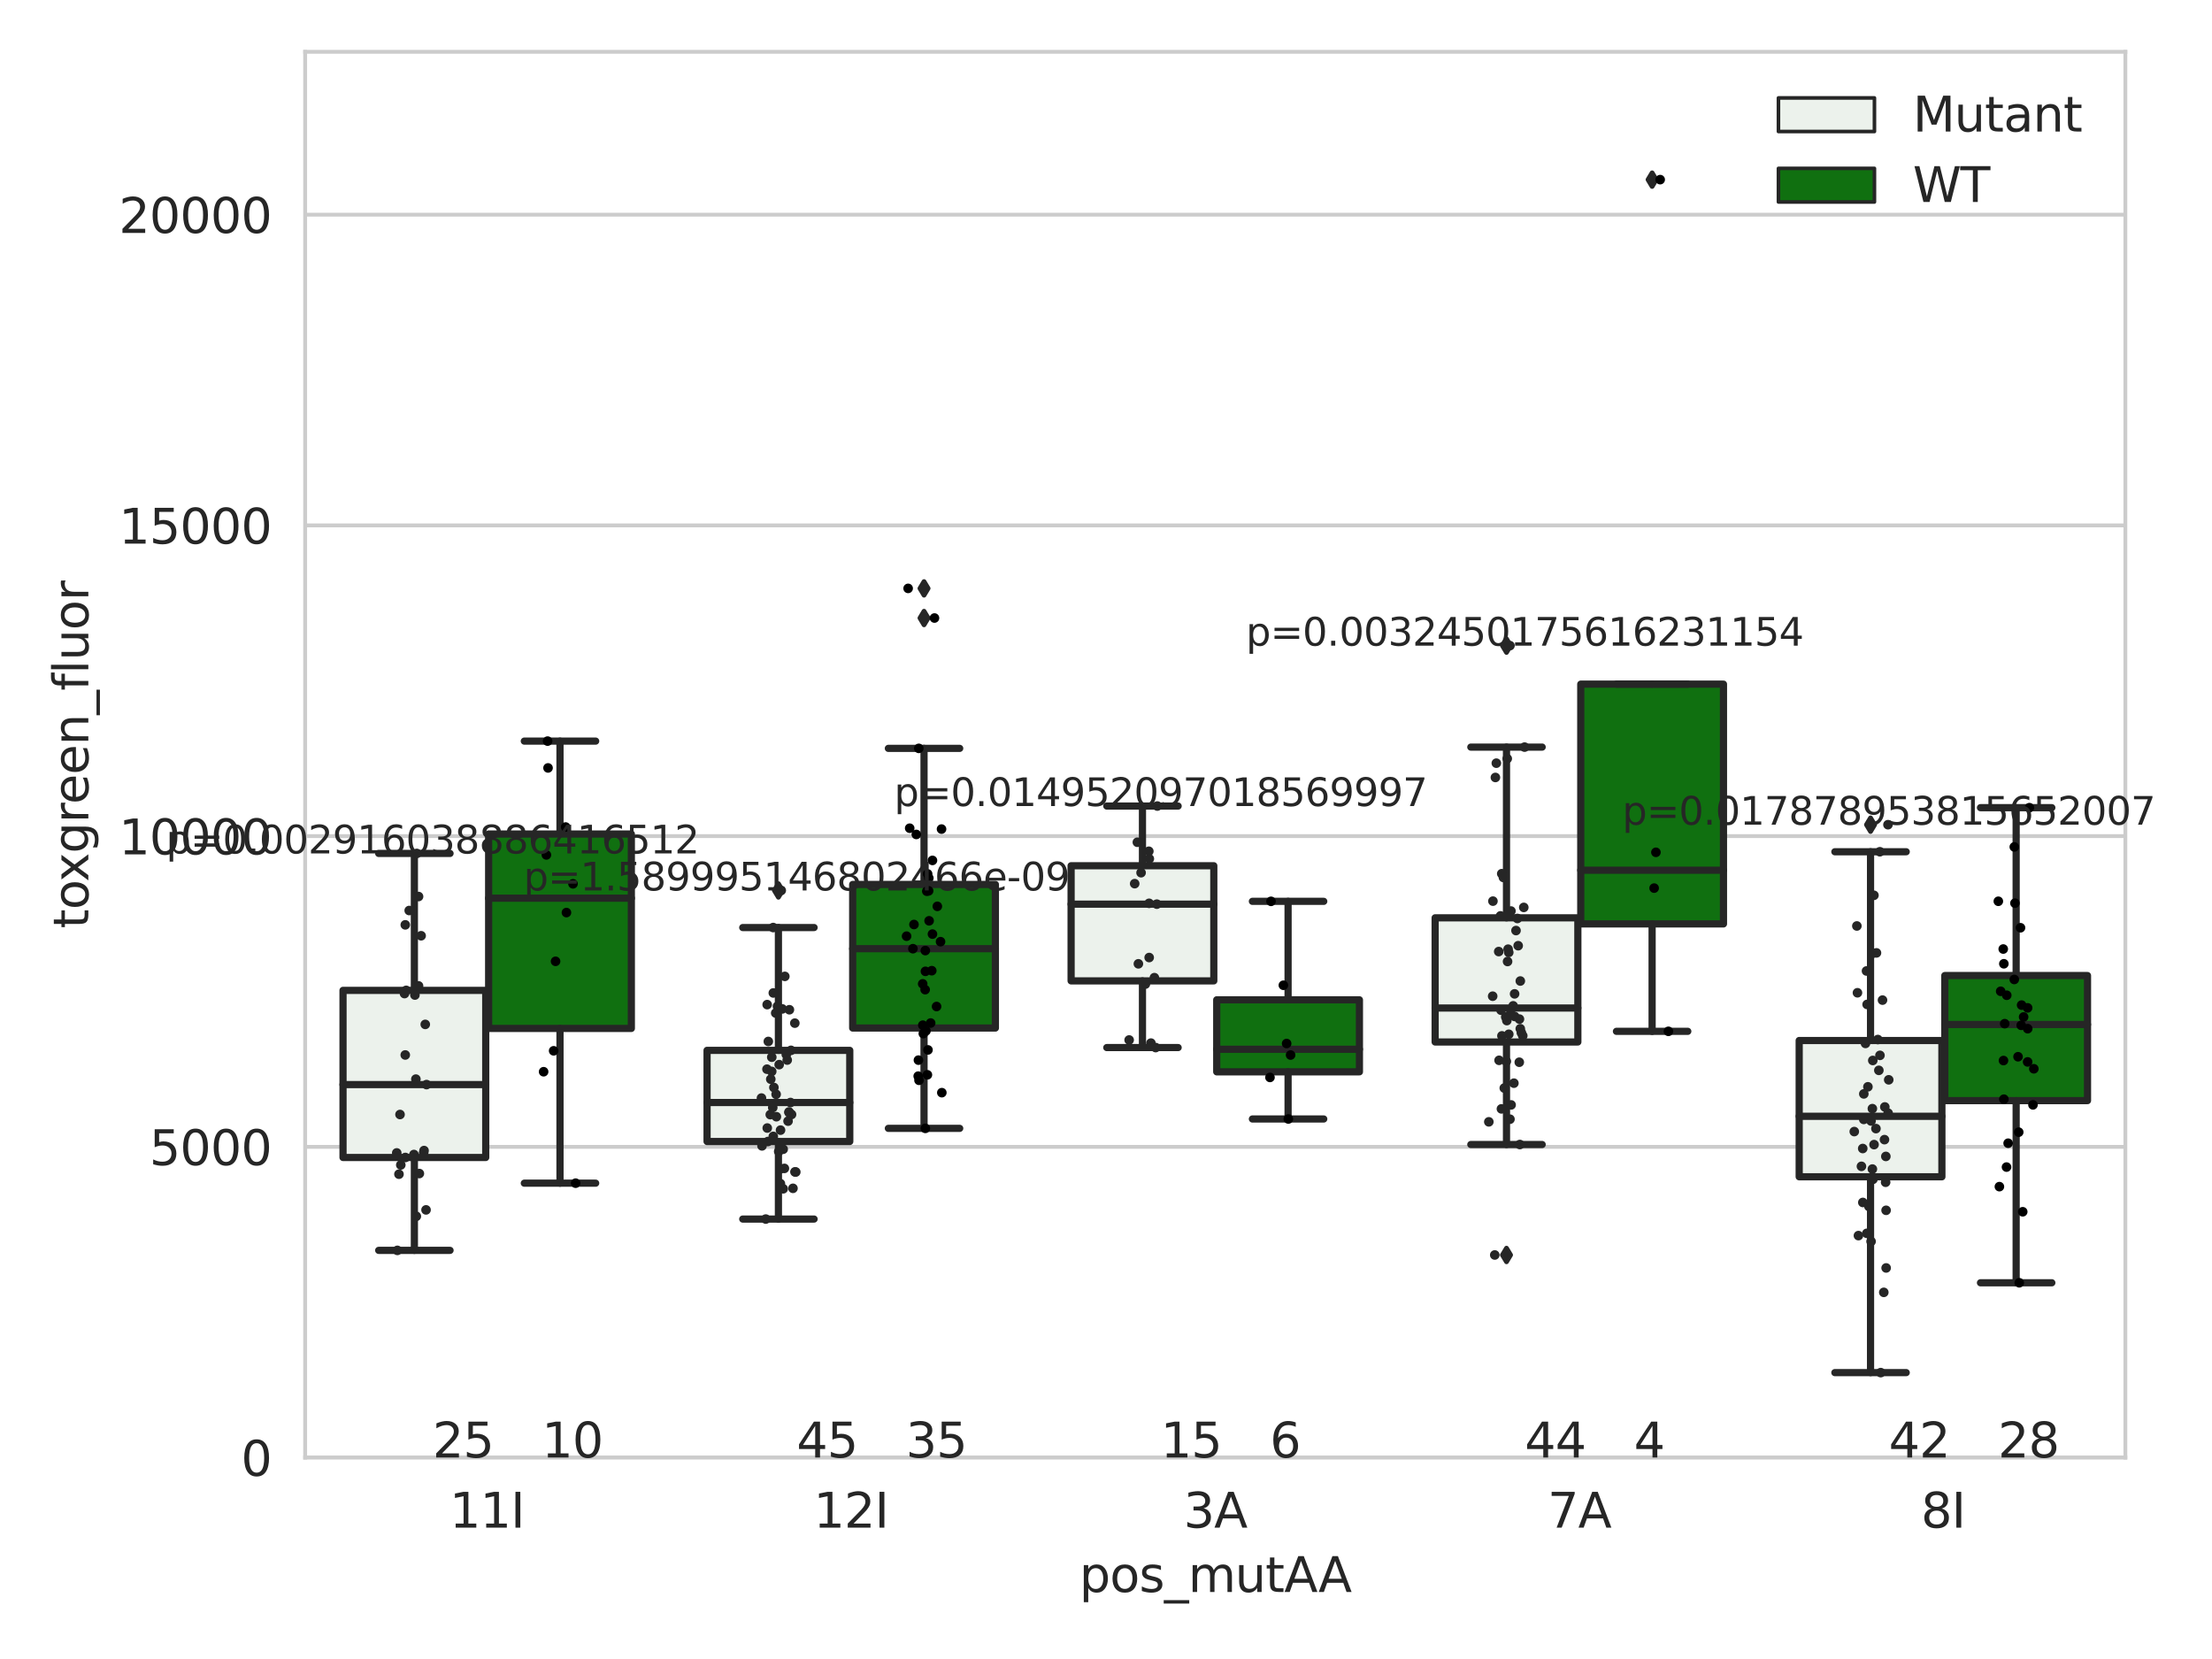 <?xml version="1.0" encoding="utf-8" standalone="no"?>
<!DOCTYPE svg PUBLIC "-//W3C//DTD SVG 1.1//EN"
  "http://www.w3.org/Graphics/SVG/1.1/DTD/svg11.dtd">
<svg xmlns:xlink="http://www.w3.org/1999/xlink" width="460.8pt" height="345.6pt" viewBox="0 0 460.8 345.6" xmlns="http://www.w3.org/2000/svg" version="1.1">
 <defs>
  <style type="text/css">*{stroke-linejoin: round; stroke-linecap: butt}</style>
 </defs>
 <g id="figure_1">
  <g id="patch_1">
   <path d="M 0 345.6 
L 460.8 345.6 
L 460.8 0 
L 0 0 
z
" style="fill: #ffffff"/>
  </g>
  <g id="axes_1">
   <g id="patch_2">
    <path d="M 63.571 303.64 
L 442.753 303.64 
L 442.753 10.8 
L 63.571 10.8 
z
" style="fill: #ffffff"/>
   </g>
   <g id="matplotlib.axis_1">
    <g id="xtick_1">
     <g id="text_1">
      <!-- 11I -->
      <g style="fill: #262626" transform="translate(93.652 318.238)scale(0.1 -0.1)">
       <defs>
        <path id="DejaVuSans-31" d="M 794 531 
L 1825 531 
L 1825 4091 
L 703 3866 
L 703 4441 
L 1819 4666 
L 2450 4666 
L 2450 531 
L 3481 531 
L 3481 0 
L 794 0 
L 794 531 
z
" transform="scale(0.016)"/>
        <path id="DejaVuSans-49" d="M 628 4666 
L 1259 4666 
L 1259 0 
L 628 0 
L 628 4666 
z
" transform="scale(0.016)"/>
       </defs>
       <use xlink:href="#DejaVuSans-31"/>
       <use xlink:href="#DejaVuSans-31" x="63.623"/>
       <use xlink:href="#DejaVuSans-49" x="127.246"/>
      </g>
     </g>
    </g>
    <g id="xtick_2">
     <g id="text_2">
      <!-- 12I -->
      <g style="fill: #262626" transform="translate(169.488 318.238)scale(0.1 -0.1)">
       <defs>
        <path id="DejaVuSans-32" d="M 1228 531 
L 3431 531 
L 3431 0 
L 469 0 
L 469 531 
Q 828 903 1448 1529 
Q 2069 2156 2228 2338 
Q 2531 2678 2651 2914 
Q 2772 3150 2772 3378 
Q 2772 3750 2511 3984 
Q 2250 4219 1831 4219 
Q 1534 4219 1204 4116 
Q 875 4013 500 3803 
L 500 4441 
Q 881 4594 1212 4672 
Q 1544 4750 1819 4750 
Q 2544 4750 2975 4387 
Q 3406 4025 3406 3419 
Q 3406 3131 3298 2873 
Q 3191 2616 2906 2266 
Q 2828 2175 2409 1742 
Q 1991 1309 1228 531 
z
" transform="scale(0.016)"/>
       </defs>
       <use xlink:href="#DejaVuSans-31"/>
       <use xlink:href="#DejaVuSans-32" x="63.623"/>
       <use xlink:href="#DejaVuSans-49" x="127.246"/>
      </g>
     </g>
    </g>
    <g id="xtick_3">
     <g id="text_3">
      <!-- 3A -->
      <g style="fill: #262626" transform="translate(246.561 318.238)scale(0.1 -0.1)">
       <defs>
        <path id="DejaVuSans-33" d="M 2597 2516 
Q 3050 2419 3304 2112 
Q 3559 1806 3559 1356 
Q 3559 666 3084 287 
Q 2609 -91 1734 -91 
Q 1441 -91 1130 -33 
Q 819 25 488 141 
L 488 750 
Q 750 597 1062 519 
Q 1375 441 1716 441 
Q 2309 441 2620 675 
Q 2931 909 2931 1356 
Q 2931 1769 2642 2001 
Q 2353 2234 1838 2234 
L 1294 2234 
L 1294 2753 
L 1863 2753 
Q 2328 2753 2575 2939 
Q 2822 3125 2822 3475 
Q 2822 3834 2567 4026 
Q 2313 4219 1838 4219 
Q 1578 4219 1281 4162 
Q 984 4106 628 3988 
L 628 4550 
Q 988 4650 1302 4700 
Q 1616 4750 1894 4750 
Q 2613 4750 3031 4423 
Q 3450 4097 3450 3541 
Q 3450 3153 3228 2886 
Q 3006 2619 2597 2516 
z
" transform="scale(0.016)"/>
        <path id="DejaVuSans-41" d="M 2188 4044 
L 1331 1722 
L 3047 1722 
L 2188 4044 
z
M 1831 4666 
L 2547 4666 
L 4325 0 
L 3669 0 
L 3244 1197 
L 1141 1197 
L 716 0 
L 50 0 
L 1831 4666 
z
" transform="scale(0.016)"/>
       </defs>
       <use xlink:href="#DejaVuSans-33"/>
       <use xlink:href="#DejaVuSans-41" x="63.623"/>
      </g>
     </g>
    </g>
    <g id="xtick_4">
     <g id="text_4">
      <!-- 7A -->
      <g style="fill: #262626" transform="translate(322.397 318.238)scale(0.1 -0.1)">
       <defs>
        <path id="DejaVuSans-37" d="M 525 4666 
L 3525 4666 
L 3525 4397 
L 1831 0 
L 1172 0 
L 2766 4134 
L 525 4134 
L 525 4666 
z
" transform="scale(0.016)"/>
       </defs>
       <use xlink:href="#DejaVuSans-37"/>
       <use xlink:href="#DejaVuSans-41" x="63.623"/>
      </g>
     </g>
    </g>
    <g id="xtick_5">
     <g id="text_5">
      <!-- 8I -->
      <g style="fill: #262626" transform="translate(400.179 318.238)scale(0.1 -0.1)">
       <defs>
        <path id="DejaVuSans-38" d="M 2034 2216 
Q 1584 2216 1326 1975 
Q 1069 1734 1069 1313 
Q 1069 891 1326 650 
Q 1584 409 2034 409 
Q 2484 409 2743 651 
Q 3003 894 3003 1313 
Q 3003 1734 2745 1975 
Q 2488 2216 2034 2216 
z
M 1403 2484 
Q 997 2584 770 2862 
Q 544 3141 544 3541 
Q 544 4100 942 4425 
Q 1341 4750 2034 4750 
Q 2731 4750 3128 4425 
Q 3525 4100 3525 3541 
Q 3525 3141 3298 2862 
Q 3072 2584 2669 2484 
Q 3125 2378 3379 2068 
Q 3634 1759 3634 1313 
Q 3634 634 3220 271 
Q 2806 -91 2034 -91 
Q 1263 -91 848 271 
Q 434 634 434 1313 
Q 434 1759 690 2068 
Q 947 2378 1403 2484 
z
M 1172 3481 
Q 1172 3119 1398 2916 
Q 1625 2713 2034 2713 
Q 2441 2713 2670 2916 
Q 2900 3119 2900 3481 
Q 2900 3844 2670 4047 
Q 2441 4250 2034 4250 
Q 1625 4250 1398 4047 
Q 1172 3844 1172 3481 
z
" transform="scale(0.016)"/>
       </defs>
       <use xlink:href="#DejaVuSans-38"/>
       <use xlink:href="#DejaVuSans-49" x="63.623"/>
      </g>
     </g>
    </g>
    <g id="text_6">
     <!-- pos_mutAA -->
     <g style="fill: #262626" transform="translate(224.847 331.638)scale(0.1 -0.1)">
      <defs>
       <path id="DejaVuSans-70" d="M 1159 525 
L 1159 -1331 
L 581 -1331 
L 581 3500 
L 1159 3500 
L 1159 2969 
Q 1341 3281 1617 3432 
Q 1894 3584 2278 3584 
Q 2916 3584 3314 3078 
Q 3713 2572 3713 1747 
Q 3713 922 3314 415 
Q 2916 -91 2278 -91 
Q 1894 -91 1617 61 
Q 1341 213 1159 525 
z
M 3116 1747 
Q 3116 2381 2855 2742 
Q 2594 3103 2138 3103 
Q 1681 3103 1420 2742 
Q 1159 2381 1159 1747 
Q 1159 1113 1420 752 
Q 1681 391 2138 391 
Q 2594 391 2855 752 
Q 3116 1113 3116 1747 
z
" transform="scale(0.016)"/>
       <path id="DejaVuSans-6f" d="M 1959 3097 
Q 1497 3097 1228 2736 
Q 959 2375 959 1747 
Q 959 1119 1226 758 
Q 1494 397 1959 397 
Q 2419 397 2687 759 
Q 2956 1122 2956 1747 
Q 2956 2369 2687 2733 
Q 2419 3097 1959 3097 
z
M 1959 3584 
Q 2709 3584 3137 3096 
Q 3566 2609 3566 1747 
Q 3566 888 3137 398 
Q 2709 -91 1959 -91 
Q 1206 -91 779 398 
Q 353 888 353 1747 
Q 353 2609 779 3096 
Q 1206 3584 1959 3584 
z
" transform="scale(0.016)"/>
       <path id="DejaVuSans-73" d="M 2834 3397 
L 2834 2853 
Q 2591 2978 2328 3040 
Q 2066 3103 1784 3103 
Q 1356 3103 1142 2972 
Q 928 2841 928 2578 
Q 928 2378 1081 2264 
Q 1234 2150 1697 2047 
L 1894 2003 
Q 2506 1872 2764 1633 
Q 3022 1394 3022 966 
Q 3022 478 2636 193 
Q 2250 -91 1575 -91 
Q 1294 -91 989 -36 
Q 684 19 347 128 
L 347 722 
Q 666 556 975 473 
Q 1284 391 1588 391 
Q 1994 391 2212 530 
Q 2431 669 2431 922 
Q 2431 1156 2273 1281 
Q 2116 1406 1581 1522 
L 1381 1569 
Q 847 1681 609 1914 
Q 372 2147 372 2553 
Q 372 3047 722 3315 
Q 1072 3584 1716 3584 
Q 2034 3584 2315 3537 
Q 2597 3491 2834 3397 
z
" transform="scale(0.016)"/>
       <path id="DejaVuSans-5f" d="M 3263 -1063 
L 3263 -1509 
L -63 -1509 
L -63 -1063 
L 3263 -1063 
z
" transform="scale(0.016)"/>
       <path id="DejaVuSans-6d" d="M 3328 2828 
Q 3544 3216 3844 3400 
Q 4144 3584 4550 3584 
Q 5097 3584 5394 3201 
Q 5691 2819 5691 2113 
L 5691 0 
L 5113 0 
L 5113 2094 
Q 5113 2597 4934 2840 
Q 4756 3084 4391 3084 
Q 3944 3084 3684 2787 
Q 3425 2491 3425 1978 
L 3425 0 
L 2847 0 
L 2847 2094 
Q 2847 2600 2669 2842 
Q 2491 3084 2119 3084 
Q 1678 3084 1418 2786 
Q 1159 2488 1159 1978 
L 1159 0 
L 581 0 
L 581 3500 
L 1159 3500 
L 1159 2956 
Q 1356 3278 1631 3431 
Q 1906 3584 2284 3584 
Q 2666 3584 2933 3390 
Q 3200 3197 3328 2828 
z
" transform="scale(0.016)"/>
       <path id="DejaVuSans-75" d="M 544 1381 
L 544 3500 
L 1119 3500 
L 1119 1403 
Q 1119 906 1312 657 
Q 1506 409 1894 409 
Q 2359 409 2629 706 
Q 2900 1003 2900 1516 
L 2900 3500 
L 3475 3500 
L 3475 0 
L 2900 0 
L 2900 538 
Q 2691 219 2414 64 
Q 2138 -91 1772 -91 
Q 1169 -91 856 284 
Q 544 659 544 1381 
z
M 1991 3584 
L 1991 3584 
z
" transform="scale(0.016)"/>
       <path id="DejaVuSans-74" d="M 1172 4494 
L 1172 3500 
L 2356 3500 
L 2356 3053 
L 1172 3053 
L 1172 1153 
Q 1172 725 1289 603 
Q 1406 481 1766 481 
L 2356 481 
L 2356 0 
L 1766 0 
Q 1100 0 847 248 
Q 594 497 594 1153 
L 594 3053 
L 172 3053 
L 172 3500 
L 594 3500 
L 594 4494 
L 1172 4494 
z
" transform="scale(0.016)"/>
      </defs>
      <use xlink:href="#DejaVuSans-70"/>
      <use xlink:href="#DejaVuSans-6f" x="63.477"/>
      <use xlink:href="#DejaVuSans-73" x="124.658"/>
      <use xlink:href="#DejaVuSans-5f" x="176.758"/>
      <use xlink:href="#DejaVuSans-6d" x="226.758"/>
      <use xlink:href="#DejaVuSans-75" x="324.17"/>
      <use xlink:href="#DejaVuSans-74" x="387.549"/>
      <use xlink:href="#DejaVuSans-41" x="426.758"/>
      <use xlink:href="#DejaVuSans-41" x="497.916"/>
     </g>
    </g>
   </g>
   <g id="matplotlib.axis_2">
    <g id="ytick_1">
     <g id="line2d_1">
      <path d="M 63.571 303.64 
L 442.753 303.64 
" clip-path="url(#pddb8c18c1d)" style="fill: none; stroke: #cccccc; stroke-width: 0.8; stroke-linecap: round"/>
     </g>
     <g id="text_7">
      <!-- 0 -->
      <g style="fill: #262626" transform="translate(50.209 307.439)scale(0.1 -0.1)">
       <defs>
        <path id="DejaVuSans-30" d="M 2034 4250 
Q 1547 4250 1301 3770 
Q 1056 3291 1056 2328 
Q 1056 1369 1301 889 
Q 1547 409 2034 409 
Q 2525 409 2770 889 
Q 3016 1369 3016 2328 
Q 3016 3291 2770 3770 
Q 2525 4250 2034 4250 
z
M 2034 4750 
Q 2819 4750 3233 4129 
Q 3647 3509 3647 2328 
Q 3647 1150 3233 529 
Q 2819 -91 2034 -91 
Q 1250 -91 836 529 
Q 422 1150 422 2328 
Q 422 3509 836 4129 
Q 1250 4750 2034 4750 
z
" transform="scale(0.016)"/>
       </defs>
       <use xlink:href="#DejaVuSans-30"/>
      </g>
     </g>
    </g>
    <g id="ytick_2">
     <g id="line2d_2">
      <path d="M 63.571 238.91 
L 442.753 238.91 
" clip-path="url(#pddb8c18c1d)" style="fill: none; stroke: #cccccc; stroke-width: 0.8; stroke-linecap: round"/>
     </g>
     <g id="text_8">
      <!-- 5000 -->
      <g style="fill: #262626" transform="translate(31.121 242.709)scale(0.1 -0.1)">
       <defs>
        <path id="DejaVuSans-35" d="M 691 4666 
L 3169 4666 
L 3169 4134 
L 1269 4134 
L 1269 2991 
Q 1406 3038 1543 3061 
Q 1681 3084 1819 3084 
Q 2600 3084 3056 2656 
Q 3513 2228 3513 1497 
Q 3513 744 3044 326 
Q 2575 -91 1722 -91 
Q 1428 -91 1123 -41 
Q 819 9 494 109 
L 494 744 
Q 775 591 1075 516 
Q 1375 441 1709 441 
Q 2250 441 2565 725 
Q 2881 1009 2881 1497 
Q 2881 1984 2565 2268 
Q 2250 2553 1709 2553 
Q 1456 2553 1204 2497 
Q 953 2441 691 2322 
L 691 4666 
z
" transform="scale(0.016)"/>
       </defs>
       <use xlink:href="#DejaVuSans-35"/>
       <use xlink:href="#DejaVuSans-30" x="63.623"/>
       <use xlink:href="#DejaVuSans-30" x="127.246"/>
       <use xlink:href="#DejaVuSans-30" x="190.869"/>
      </g>
     </g>
    </g>
    <g id="ytick_3">
     <g id="line2d_3">
      <path d="M 63.571 174.18 
L 442.753 174.18 
" clip-path="url(#pddb8c18c1d)" style="fill: none; stroke: #cccccc; stroke-width: 0.8; stroke-linecap: round"/>
     </g>
     <g id="text_9">
      <!-- 10000 -->
      <g style="fill: #262626" transform="translate(24.759 177.979)scale(0.1 -0.1)">
       <use xlink:href="#DejaVuSans-31"/>
       <use xlink:href="#DejaVuSans-30" x="63.623"/>
       <use xlink:href="#DejaVuSans-30" x="127.246"/>
       <use xlink:href="#DejaVuSans-30" x="190.869"/>
       <use xlink:href="#DejaVuSans-30" x="254.492"/>
      </g>
     </g>
    </g>
    <g id="ytick_4">
     <g id="line2d_4">
      <path d="M 63.571 109.45 
L 442.753 109.45 
" clip-path="url(#pddb8c18c1d)" style="fill: none; stroke: #cccccc; stroke-width: 0.8; stroke-linecap: round"/>
     </g>
     <g id="text_10">
      <!-- 15000 -->
      <g style="fill: #262626" transform="translate(24.759 113.249)scale(0.1 -0.1)">
       <use xlink:href="#DejaVuSans-31"/>
       <use xlink:href="#DejaVuSans-35" x="63.623"/>
       <use xlink:href="#DejaVuSans-30" x="127.246"/>
       <use xlink:href="#DejaVuSans-30" x="190.869"/>
       <use xlink:href="#DejaVuSans-30" x="254.492"/>
      </g>
     </g>
    </g>
    <g id="ytick_5">
     <g id="line2d_5">
      <path d="M 63.571 44.719 
L 442.753 44.719 
" clip-path="url(#pddb8c18c1d)" style="fill: none; stroke: #cccccc; stroke-width: 0.8; stroke-linecap: round"/>
     </g>
     <g id="text_11">
      <!-- 20000 -->
      <g style="fill: #262626" transform="translate(24.759 48.519)scale(0.1 -0.1)">
       <use xlink:href="#DejaVuSans-32"/>
       <use xlink:href="#DejaVuSans-30" x="63.623"/>
       <use xlink:href="#DejaVuSans-30" x="127.246"/>
       <use xlink:href="#DejaVuSans-30" x="190.869"/>
       <use xlink:href="#DejaVuSans-30" x="254.492"/>
      </g>
     </g>
    </g>
    <g id="text_12">
     <!-- toxgreen_fluor -->
     <g style="fill: #262626" transform="translate(18.401 193.415)rotate(-90)scale(0.1 -0.1)">
      <defs>
       <path id="DejaVuSans-78" d="M 3513 3500 
L 2247 1797 
L 3578 0 
L 2900 0 
L 1881 1375 
L 863 0 
L 184 0 
L 1544 1831 
L 300 3500 
L 978 3500 
L 1906 2253 
L 2834 3500 
L 3513 3500 
z
" transform="scale(0.016)"/>
       <path id="DejaVuSans-67" d="M 2906 1791 
Q 2906 2416 2648 2759 
Q 2391 3103 1925 3103 
Q 1463 3103 1205 2759 
Q 947 2416 947 1791 
Q 947 1169 1205 825 
Q 1463 481 1925 481 
Q 2391 481 2648 825 
Q 2906 1169 2906 1791 
z
M 3481 434 
Q 3481 -459 3084 -895 
Q 2688 -1331 1869 -1331 
Q 1566 -1331 1297 -1286 
Q 1028 -1241 775 -1147 
L 775 -588 
Q 1028 -725 1275 -790 
Q 1522 -856 1778 -856 
Q 2344 -856 2625 -561 
Q 2906 -266 2906 331 
L 2906 616 
Q 2728 306 2450 153 
Q 2172 0 1784 0 
Q 1141 0 747 490 
Q 353 981 353 1791 
Q 353 2603 747 3093 
Q 1141 3584 1784 3584 
Q 2172 3584 2450 3431 
Q 2728 3278 2906 2969 
L 2906 3500 
L 3481 3500 
L 3481 434 
z
" transform="scale(0.016)"/>
       <path id="DejaVuSans-72" d="M 2631 2963 
Q 2534 3019 2420 3045 
Q 2306 3072 2169 3072 
Q 1681 3072 1420 2755 
Q 1159 2438 1159 1844 
L 1159 0 
L 581 0 
L 581 3500 
L 1159 3500 
L 1159 2956 
Q 1341 3275 1631 3429 
Q 1922 3584 2338 3584 
Q 2397 3584 2469 3576 
Q 2541 3569 2628 3553 
L 2631 2963 
z
" transform="scale(0.016)"/>
       <path id="DejaVuSans-65" d="M 3597 1894 
L 3597 1613 
L 953 1613 
Q 991 1019 1311 708 
Q 1631 397 2203 397 
Q 2534 397 2845 478 
Q 3156 559 3463 722 
L 3463 178 
Q 3153 47 2828 -22 
Q 2503 -91 2169 -91 
Q 1331 -91 842 396 
Q 353 884 353 1716 
Q 353 2575 817 3079 
Q 1281 3584 2069 3584 
Q 2775 3584 3186 3129 
Q 3597 2675 3597 1894 
z
M 3022 2063 
Q 3016 2534 2758 2815 
Q 2500 3097 2075 3097 
Q 1594 3097 1305 2825 
Q 1016 2553 972 2059 
L 3022 2063 
z
" transform="scale(0.016)"/>
       <path id="DejaVuSans-6e" d="M 3513 2113 
L 3513 0 
L 2938 0 
L 2938 2094 
Q 2938 2591 2744 2837 
Q 2550 3084 2163 3084 
Q 1697 3084 1428 2787 
Q 1159 2491 1159 1978 
L 1159 0 
L 581 0 
L 581 3500 
L 1159 3500 
L 1159 2956 
Q 1366 3272 1645 3428 
Q 1925 3584 2291 3584 
Q 2894 3584 3203 3211 
Q 3513 2838 3513 2113 
z
" transform="scale(0.016)"/>
       <path id="DejaVuSans-66" d="M 2375 4863 
L 2375 4384 
L 1825 4384 
Q 1516 4384 1395 4259 
Q 1275 4134 1275 3809 
L 1275 3500 
L 2222 3500 
L 2222 3053 
L 1275 3053 
L 1275 0 
L 697 0 
L 697 3053 
L 147 3053 
L 147 3500 
L 697 3500 
L 697 3744 
Q 697 4328 969 4595 
Q 1241 4863 1831 4863 
L 2375 4863 
z
" transform="scale(0.016)"/>
       <path id="DejaVuSans-6c" d="M 603 4863 
L 1178 4863 
L 1178 0 
L 603 0 
L 603 4863 
z
" transform="scale(0.016)"/>
      </defs>
      <use xlink:href="#DejaVuSans-74"/>
      <use xlink:href="#DejaVuSans-6f" x="39.209"/>
      <use xlink:href="#DejaVuSans-78" x="97.266"/>
      <use xlink:href="#DejaVuSans-67" x="156.445"/>
      <use xlink:href="#DejaVuSans-72" x="219.922"/>
      <use xlink:href="#DejaVuSans-65" x="258.785"/>
      <use xlink:href="#DejaVuSans-65" x="320.309"/>
      <use xlink:href="#DejaVuSans-6e" x="381.832"/>
      <use xlink:href="#DejaVuSans-5f" x="445.211"/>
      <use xlink:href="#DejaVuSans-66" x="495.211"/>
      <use xlink:href="#DejaVuSans-6c" x="530.416"/>
      <use xlink:href="#DejaVuSans-75" x="558.199"/>
      <use xlink:href="#DejaVuSans-6f" x="621.578"/>
      <use xlink:href="#DejaVuSans-72" x="682.76"/>
     </g>
    </g>
   </g>
   <g id="patch_3">
    <path d="M 71.458 241.125 
L 101.186 241.125 
L 101.186 206.31 
L 71.458 206.31 
L 71.458 241.125 
z
" clip-path="url(#pddb8c18c1d)" style="fill: #ecf2ec; stroke: #262626; stroke-width: 1.5; stroke-linejoin: miter"/>
   </g>
   <g id="patch_4">
    <path d="M 101.793 214.241 
L 131.521 214.241 
L 131.521 173.737 
L 101.793 173.737 
L 101.793 214.241 
z
" clip-path="url(#pddb8c18c1d)" style="fill: #107010; stroke: #262626; stroke-width: 1.5; stroke-linejoin: miter"/>
   </g>
   <g id="patch_5">
    <path d="M 147.295 237.798 
L 177.023 237.798 
L 177.023 218.807 
L 147.295 218.807 
L 147.295 237.798 
z
" clip-path="url(#pddb8c18c1d)" style="fill: #ecf2ec; stroke: #262626; stroke-width: 1.5; stroke-linejoin: miter"/>
   </g>
   <g id="patch_6">
    <path d="M 177.629 214.159 
L 207.357 214.159 
L 207.357 184.249 
L 177.629 184.249 
L 177.629 214.159 
z
" clip-path="url(#pddb8c18c1d)" style="fill: #107010; stroke: #262626; stroke-width: 1.5; stroke-linejoin: miter"/>
   </g>
   <g id="patch_7">
    <path d="M 223.131 204.334 
L 252.859 204.334 
L 252.859 180.35 
L 223.131 180.35 
L 223.131 204.334 
z
" clip-path="url(#pddb8c18c1d)" style="fill: #ecf2ec; stroke: #262626; stroke-width: 1.5; stroke-linejoin: miter"/>
   </g>
   <g id="patch_8">
    <path d="M 253.466 223.282 
L 283.193 223.282 
L 283.193 208.28 
L 253.466 208.28 
L 253.466 223.282 
z
" clip-path="url(#pddb8c18c1d)" style="fill: #107010; stroke: #262626; stroke-width: 1.5; stroke-linejoin: miter"/>
   </g>
   <g id="patch_9">
    <path d="M 298.967 217.064 
L 328.695 217.064 
L 328.695 191.198 
L 298.967 191.198 
L 298.967 217.064 
z
" clip-path="url(#pddb8c18c1d)" style="fill: #ecf2ec; stroke: #262626; stroke-width: 1.5; stroke-linejoin: miter"/>
   </g>
   <g id="patch_10">
    <path d="M 329.302 192.468 
L 359.03 192.468 
L 359.03 142.52 
L 329.302 142.52 
L 329.302 192.468 
z
" clip-path="url(#pddb8c18c1d)" style="fill: #107010; stroke: #262626; stroke-width: 1.5; stroke-linejoin: miter"/>
   </g>
   <g id="patch_11">
    <path d="M 374.804 245.144 
L 404.532 245.144 
L 404.532 216.756 
L 374.804 216.756 
L 374.804 245.144 
z
" clip-path="url(#pddb8c18c1d)" style="fill: #ecf2ec; stroke: #262626; stroke-width: 1.5; stroke-linejoin: miter"/>
   </g>
   <g id="patch_12">
    <path d="M 405.138 229.279 
L 434.866 229.279 
L 434.866 203.224 
L 405.138 203.224 
L 405.138 229.279 
z
" clip-path="url(#pddb8c18c1d)" style="fill: #107010; stroke: #262626; stroke-width: 1.5; stroke-linejoin: miter"/>
   </g>
   <g id="patch_13">
    <path d="M 101.489 303.64 
L 101.489 303.64 
L 101.489 303.64 
L 101.489 303.64 
z
" clip-path="url(#pddb8c18c1d)" style="fill: #ecf2ec; stroke: #262626; stroke-width: 0.75; stroke-linejoin: miter"/>
   </g>
   <g id="patch_14">
    <path d="M 101.489 303.64 
L 101.489 303.64 
L 101.489 303.64 
L 101.489 303.64 
z
" clip-path="url(#pddb8c18c1d)" style="fill: #107010; stroke: #262626; stroke-width: 0.75; stroke-linejoin: miter"/>
   </g>
   <g id="PathCollection_1"/>
   <g id="PathCollection_2"/>
   <g id="line2d_6">
    <path d="M 86.322 241.125 
L 86.322 260.475 
" clip-path="url(#pddb8c18c1d)" style="fill: none; stroke: #262626; stroke-width: 1.5; stroke-linecap: round"/>
   </g>
   <g id="line2d_7">
    <path d="M 86.322 206.31 
L 86.322 177.787 
" clip-path="url(#pddb8c18c1d)" style="fill: none; stroke: #262626; stroke-width: 1.5; stroke-linecap: round"/>
   </g>
   <g id="line2d_8">
    <path d="M 78.89 260.475 
L 93.754 260.475 
" clip-path="url(#pddb8c18c1d)" style="fill: none; stroke: #262626; stroke-width: 1.5; stroke-linecap: round"/>
   </g>
   <g id="line2d_9">
    <path d="M 78.89 177.787 
L 93.754 177.787 
" clip-path="url(#pddb8c18c1d)" style="fill: none; stroke: #262626; stroke-width: 1.5; stroke-linecap: round"/>
   </g>
   <g id="line2d_10"/>
   <g id="line2d_11">
    <path d="M 116.657 214.241 
L 116.657 246.477 
" clip-path="url(#pddb8c18c1d)" style="fill: none; stroke: #262626; stroke-width: 1.5; stroke-linecap: round"/>
   </g>
   <g id="line2d_12">
    <path d="M 116.657 173.737 
L 116.657 154.387 
" clip-path="url(#pddb8c18c1d)" style="fill: none; stroke: #262626; stroke-width: 1.5; stroke-linecap: round"/>
   </g>
   <g id="line2d_13">
    <path d="M 109.225 246.477 
L 124.089 246.477 
" clip-path="url(#pddb8c18c1d)" style="fill: none; stroke: #262626; stroke-width: 1.5; stroke-linecap: round"/>
   </g>
   <g id="line2d_14">
    <path d="M 109.225 154.387 
L 124.089 154.387 
" clip-path="url(#pddb8c18c1d)" style="fill: none; stroke: #262626; stroke-width: 1.5; stroke-linecap: round"/>
   </g>
   <g id="line2d_15"/>
   <g id="line2d_16">
    <path d="M 162.159 237.798 
L 162.159 253.953 
" clip-path="url(#pddb8c18c1d)" style="fill: none; stroke: #262626; stroke-width: 1.5; stroke-linecap: round"/>
   </g>
   <g id="line2d_17">
    <path d="M 162.159 218.807 
L 162.159 193.225 
" clip-path="url(#pddb8c18c1d)" style="fill: none; stroke: #262626; stroke-width: 1.5; stroke-linecap: round"/>
   </g>
   <g id="line2d_18">
    <path d="M 154.727 253.953 
L 169.591 253.953 
" clip-path="url(#pddb8c18c1d)" style="fill: none; stroke: #262626; stroke-width: 1.5; stroke-linecap: round"/>
   </g>
   <g id="line2d_19">
    <path d="M 154.727 193.225 
L 169.591 193.225 
" clip-path="url(#pddb8c18c1d)" style="fill: none; stroke: #262626; stroke-width: 1.5; stroke-linecap: round"/>
   </g>
   <g id="line2d_20">
    <defs>
     <path id="mcdd27b6d8c" d="M -0 1.414 
L 0.849 0 
L 0 -1.414 
L -0.849 -0 
z
" style="stroke: #262626; stroke-linejoin: miter"/>
    </defs>
    <g clip-path="url(#pddb8c18c1d)">
     <use xlink:href="#mcdd27b6d8c" x="162.159" y="185.498" style="fill: #262626; stroke: #262626; stroke-linejoin: miter"/>
    </g>
   </g>
   <g id="line2d_21">
    <path d="M 192.493 214.159 
L 192.493 235.058 
" clip-path="url(#pddb8c18c1d)" style="fill: none; stroke: #262626; stroke-width: 1.5; stroke-linecap: round"/>
   </g>
   <g id="line2d_22">
    <path d="M 192.493 184.249 
L 192.493 155.9 
" clip-path="url(#pddb8c18c1d)" style="fill: none; stroke: #262626; stroke-width: 1.5; stroke-linecap: round"/>
   </g>
   <g id="line2d_23">
    <path d="M 185.061 235.058 
L 199.925 235.058 
" clip-path="url(#pddb8c18c1d)" style="fill: none; stroke: #262626; stroke-width: 1.5; stroke-linecap: round"/>
   </g>
   <g id="line2d_24">
    <path d="M 185.061 155.9 
L 199.925 155.9 
" clip-path="url(#pddb8c18c1d)" style="fill: none; stroke: #262626; stroke-width: 1.5; stroke-linecap: round"/>
   </g>
   <g id="line2d_25">
    <g clip-path="url(#pddb8c18c1d)">
     <use xlink:href="#mcdd27b6d8c" x="192.493" y="128.746" style="fill: #262626; stroke: #262626; stroke-linejoin: miter"/>
     <use xlink:href="#mcdd27b6d8c" x="192.493" y="122.572" style="fill: #262626; stroke: #262626; stroke-linejoin: miter"/>
    </g>
   </g>
   <g id="line2d_26">
    <path d="M 237.995 204.334 
L 237.995 218.228 
" clip-path="url(#pddb8c18c1d)" style="fill: none; stroke: #262626; stroke-width: 1.5; stroke-linecap: round"/>
   </g>
   <g id="line2d_27">
    <path d="M 237.995 180.35 
L 237.995 167.913 
" clip-path="url(#pddb8c18c1d)" style="fill: none; stroke: #262626; stroke-width: 1.5; stroke-linecap: round"/>
   </g>
   <g id="line2d_28">
    <path d="M 230.563 218.228 
L 245.427 218.228 
" clip-path="url(#pddb8c18c1d)" style="fill: none; stroke: #262626; stroke-width: 1.5; stroke-linecap: round"/>
   </g>
   <g id="line2d_29">
    <path d="M 230.563 167.913 
L 245.427 167.913 
" clip-path="url(#pddb8c18c1d)" style="fill: none; stroke: #262626; stroke-width: 1.5; stroke-linecap: round"/>
   </g>
   <g id="line2d_30"/>
   <g id="line2d_31">
    <path d="M 268.33 223.282 
L 268.33 233.104 
" clip-path="url(#pddb8c18c1d)" style="fill: none; stroke: #262626; stroke-width: 1.5; stroke-linecap: round"/>
   </g>
   <g id="line2d_32">
    <path d="M 268.33 208.28 
L 268.33 187.766 
" clip-path="url(#pddb8c18c1d)" style="fill: none; stroke: #262626; stroke-width: 1.5; stroke-linecap: round"/>
   </g>
   <g id="line2d_33">
    <path d="M 260.898 233.104 
L 275.762 233.104 
" clip-path="url(#pddb8c18c1d)" style="fill: none; stroke: #262626; stroke-width: 1.5; stroke-linecap: round"/>
   </g>
   <g id="line2d_34">
    <path d="M 260.898 187.766 
L 275.762 187.766 
" clip-path="url(#pddb8c18c1d)" style="fill: none; stroke: #262626; stroke-width: 1.5; stroke-linecap: round"/>
   </g>
   <g id="line2d_35"/>
   <g id="line2d_36">
    <path d="M 313.831 217.064 
L 313.831 238.423 
" clip-path="url(#pddb8c18c1d)" style="fill: none; stroke: #262626; stroke-width: 1.5; stroke-linecap: round"/>
   </g>
   <g id="line2d_37">
    <path d="M 313.831 191.198 
L 313.831 155.635 
" clip-path="url(#pddb8c18c1d)" style="fill: none; stroke: #262626; stroke-width: 1.5; stroke-linecap: round"/>
   </g>
   <g id="line2d_38">
    <path d="M 306.399 238.423 
L 321.263 238.423 
" clip-path="url(#pddb8c18c1d)" style="fill: none; stroke: #262626; stroke-width: 1.5; stroke-linecap: round"/>
   </g>
   <g id="line2d_39">
    <path d="M 306.399 155.635 
L 321.263 155.635 
" clip-path="url(#pddb8c18c1d)" style="fill: none; stroke: #262626; stroke-width: 1.5; stroke-linecap: round"/>
   </g>
   <g id="line2d_40">
    <g clip-path="url(#pddb8c18c1d)">
     <use xlink:href="#mcdd27b6d8c" x="313.831" y="261.435" style="fill: #262626; stroke: #262626; stroke-linejoin: miter"/>
     <use xlink:href="#mcdd27b6d8c" x="313.831" y="134.5" style="fill: #262626; stroke: #262626; stroke-linejoin: miter"/>
    </g>
   </g>
   <g id="line2d_41">
    <path d="M 344.166 192.468 
L 344.166 214.845 
" clip-path="url(#pddb8c18c1d)" style="fill: none; stroke: #262626; stroke-width: 1.5; stroke-linecap: round"/>
   </g>
   <g id="line2d_42">
    <path d="M 344.166 142.52 
L 344.166 142.52 
" clip-path="url(#pddb8c18c1d)" style="fill: none; stroke: #262626; stroke-width: 1.5; stroke-linecap: round"/>
   </g>
   <g id="line2d_43">
    <path d="M 336.734 214.845 
L 351.598 214.845 
" clip-path="url(#pddb8c18c1d)" style="fill: none; stroke: #262626; stroke-width: 1.5; stroke-linecap: round"/>
   </g>
   <g id="line2d_44">
    <path d="M 336.734 142.52 
L 351.598 142.52 
" clip-path="url(#pddb8c18c1d)" style="fill: none; stroke: #262626; stroke-width: 1.5; stroke-linecap: round"/>
   </g>
   <g id="line2d_45">
    <g clip-path="url(#pddb8c18c1d)">
     <use xlink:href="#mcdd27b6d8c" x="344.166" y="37.422" style="fill: #262626; stroke: #262626; stroke-linejoin: miter"/>
    </g>
   </g>
   <g id="line2d_46">
    <path d="M 389.668 245.144 
L 389.668 285.94 
" clip-path="url(#pddb8c18c1d)" style="fill: none; stroke: #262626; stroke-width: 1.5; stroke-linecap: round"/>
   </g>
   <g id="line2d_47">
    <path d="M 389.668 216.756 
L 389.668 177.436 
" clip-path="url(#pddb8c18c1d)" style="fill: none; stroke: #262626; stroke-width: 1.5; stroke-linecap: round"/>
   </g>
   <g id="line2d_48">
    <path d="M 382.236 285.94 
L 397.1 285.94 
" clip-path="url(#pddb8c18c1d)" style="fill: none; stroke: #262626; stroke-width: 1.5; stroke-linecap: round"/>
   </g>
   <g id="line2d_49">
    <path d="M 382.236 177.436 
L 397.1 177.436 
" clip-path="url(#pddb8c18c1d)" style="fill: none; stroke: #262626; stroke-width: 1.5; stroke-linecap: round"/>
   </g>
   <g id="line2d_50">
    <g clip-path="url(#pddb8c18c1d)">
     <use xlink:href="#mcdd27b6d8c" x="389.668" y="171.8" style="fill: #262626; stroke: #262626; stroke-linejoin: miter"/>
    </g>
   </g>
   <g id="line2d_51">
    <path d="M 420.002 229.279 
L 420.002 267.226 
" clip-path="url(#pddb8c18c1d)" style="fill: none; stroke: #262626; stroke-width: 1.5; stroke-linecap: round"/>
   </g>
   <g id="line2d_52">
    <path d="M 420.002 203.224 
L 420.002 168.253 
" clip-path="url(#pddb8c18c1d)" style="fill: none; stroke: #262626; stroke-width: 1.5; stroke-linecap: round"/>
   </g>
   <g id="line2d_53">
    <path d="M 412.57 267.226 
L 427.434 267.226 
" clip-path="url(#pddb8c18c1d)" style="fill: none; stroke: #262626; stroke-width: 1.5; stroke-linecap: round"/>
   </g>
   <g id="line2d_54">
    <path d="M 412.57 168.253 
L 427.434 168.253 
" clip-path="url(#pddb8c18c1d)" style="fill: none; stroke: #262626; stroke-width: 1.5; stroke-linecap: round"/>
   </g>
   <g id="line2d_55"/>
   <g id="line2d_56">
    <path d="M 71.458 225.941 
L 101.186 225.941 
" clip-path="url(#pddb8c18c1d)" style="fill: none; stroke: #262626; stroke-width: 1.5; stroke-linecap: round"/>
   </g>
   <g id="line2d_57">
    <path d="M 101.793 187.111 
L 131.521 187.111 
" clip-path="url(#pddb8c18c1d)" style="fill: none; stroke: #262626; stroke-width: 1.5; stroke-linecap: round"/>
   </g>
   <g id="line2d_58">
    <path d="M 147.295 229.675 
L 177.023 229.675 
" clip-path="url(#pddb8c18c1d)" style="fill: none; stroke: #262626; stroke-width: 1.5; stroke-linecap: round"/>
   </g>
   <g id="line2d_59">
    <path d="M 177.629 197.632 
L 207.357 197.632 
" clip-path="url(#pddb8c18c1d)" style="fill: none; stroke: #262626; stroke-width: 1.5; stroke-linecap: round"/>
   </g>
   <g id="line2d_60">
    <path d="M 223.131 188.352 
L 252.859 188.352 
" clip-path="url(#pddb8c18c1d)" style="fill: none; stroke: #262626; stroke-width: 1.5; stroke-linecap: round"/>
   </g>
   <g id="line2d_61">
    <path d="M 253.466 218.584 
L 283.193 218.584 
" clip-path="url(#pddb8c18c1d)" style="fill: none; stroke: #262626; stroke-width: 1.5; stroke-linecap: round"/>
   </g>
   <g id="line2d_62">
    <path d="M 298.967 209.986 
L 328.695 209.986 
" clip-path="url(#pddb8c18c1d)" style="fill: none; stroke: #262626; stroke-width: 1.5; stroke-linecap: round"/>
   </g>
   <g id="line2d_63">
    <path d="M 329.302 181.281 
L 359.03 181.281 
" clip-path="url(#pddb8c18c1d)" style="fill: none; stroke: #262626; stroke-width: 1.5; stroke-linecap: round"/>
   </g>
   <g id="line2d_64">
    <path d="M 374.804 232.544 
L 404.532 232.544 
" clip-path="url(#pddb8c18c1d)" style="fill: none; stroke: #262626; stroke-width: 1.5; stroke-linecap: round"/>
   </g>
   <g id="line2d_65">
    <path d="M 405.138 213.422 
L 434.866 213.422 
" clip-path="url(#pddb8c18c1d)" style="fill: none; stroke: #262626; stroke-width: 1.5; stroke-linecap: round"/>
   </g>
   <g id="patch_15">
    <path d="M 63.571 303.64 
L 63.571 10.8 
" style="fill: none; stroke: #cccccc; stroke-width: 0.8; stroke-linejoin: miter; stroke-linecap: square"/>
   </g>
   <g id="patch_16">
    <path d="M 442.753 303.64 
L 442.753 10.8 
" style="fill: none; stroke: #cccccc; stroke-width: 0.8; stroke-linejoin: miter; stroke-linecap: square"/>
   </g>
   <g id="patch_17">
    <path d="M 63.571 303.64 
L 442.753 303.64 
" style="fill: none; stroke: #cccccc; stroke-width: 0.8; stroke-linejoin: miter; stroke-linecap: square"/>
   </g>
   <g id="patch_18">
    <path d="M 63.571 10.8 
L 442.753 10.8 
" style="fill: none; stroke: #cccccc; stroke-width: 0.8; stroke-linejoin: miter; stroke-linecap: square"/>
   </g>
   <g id="PathCollection_3">
    <defs>
     <path id="C0_0_3678441efa" d="M 0 1 
C 0.265 1 0.52 0.895 0.707 0.707 
C 0.895 0.52 1 0.265 1 -0 
C 1 -0.265 0.895 -0.52 0.707 -0.707 
C 0.52 -0.895 0.265 -1 0 -1 
C -0.265 -1 -0.52 -0.895 -0.707 -0.707 
C -0.895 -0.52 -1 -0.265 -1 0 
C -1 0.265 -0.895 0.52 -0.707 0.707 
C -0.52 0.895 -0.265 1 0 1 
z
"/>
    </defs>
    <g clip-path="url(#pddb8c18c1d)">
     <use xlink:href="#C0_0_3678441efa" x="88.259" y="240.139" style="fill: #262626"/>
    </g>
    <g clip-path="url(#pddb8c18c1d)">
     <use xlink:href="#C0_0_3678441efa" x="87.193" y="186.764" style="fill: #262626"/>
    </g>
    <g clip-path="url(#pddb8c18c1d)">
     <use xlink:href="#C0_0_3678441efa" x="83.332" y="232.171" style="fill: #262626"/>
    </g>
    <g clip-path="url(#pddb8c18c1d)">
     <use xlink:href="#C0_0_3678441efa" x="83.493" y="242.679" style="fill: #262626"/>
    </g>
    <g clip-path="url(#pddb8c18c1d)">
     <use xlink:href="#C0_0_3678441efa" x="87.359" y="244.472" style="fill: #262626"/>
    </g>
    <g clip-path="url(#pddb8c18c1d)">
     <use xlink:href="#C0_0_3678441efa" x="84.27" y="206.98" style="fill: #262626"/>
    </g>
    <g clip-path="url(#pddb8c18c1d)">
     <use xlink:href="#C0_0_3678441efa" x="86.729" y="253.378" style="fill: #262626"/>
    </g>
    <g clip-path="url(#pddb8c18c1d)">
     <use xlink:href="#C0_0_3678441efa" x="85.248" y="189.678" style="fill: #262626"/>
    </g>
    <g clip-path="url(#pddb8c18c1d)">
     <use xlink:href="#C0_0_3678441efa" x="84.423" y="219.77" style="fill: #262626"/>
    </g>
    <g clip-path="url(#pddb8c18c1d)">
     <use xlink:href="#C0_0_3678441efa" x="84.615" y="206.31" style="fill: #262626"/>
    </g>
    <g clip-path="url(#pddb8c18c1d)">
     <use xlink:href="#C0_0_3678441efa" x="86.435" y="207.283" style="fill: #262626"/>
    </g>
    <g clip-path="url(#pddb8c18c1d)">
     <use xlink:href="#C0_0_3678441efa" x="84.43" y="192.663" style="fill: #262626"/>
    </g>
    <g clip-path="url(#pddb8c18c1d)">
     <use xlink:href="#C0_0_3678441efa" x="88.752" y="252.042" style="fill: #262626"/>
    </g>
    <g clip-path="url(#pddb8c18c1d)">
     <use xlink:href="#C0_0_3678441efa" x="88.335" y="239.683" style="fill: #262626"/>
    </g>
    <g clip-path="url(#pddb8c18c1d)">
     <use xlink:href="#C0_0_3678441efa" x="86.822" y="177.787" style="fill: #262626"/>
    </g>
    <g clip-path="url(#pddb8c18c1d)">
     <use xlink:href="#C0_0_3678441efa" x="82.782" y="260.475" style="fill: #262626"/>
    </g>
    <g clip-path="url(#pddb8c18c1d)">
     <use xlink:href="#C0_0_3678441efa" x="88.858" y="225.941" style="fill: #262626"/>
    </g>
    <g clip-path="url(#pddb8c18c1d)">
     <use xlink:href="#C0_0_3678441efa" x="87.728" y="194.935" style="fill: #262626"/>
    </g>
    <g clip-path="url(#pddb8c18c1d)">
     <use xlink:href="#C0_0_3678441efa" x="84.444" y="241.125" style="fill: #262626"/>
    </g>
    <g clip-path="url(#pddb8c18c1d)">
     <use xlink:href="#C0_0_3678441efa" x="86.231" y="240.506" style="fill: #262626"/>
    </g>
    <g clip-path="url(#pddb8c18c1d)">
     <use xlink:href="#C0_0_3678441efa" x="87.191" y="205.382" style="fill: #262626"/>
    </g>
    <g clip-path="url(#pddb8c18c1d)">
     <use xlink:href="#C0_0_3678441efa" x="88.591" y="213.4" style="fill: #262626"/>
    </g>
    <g clip-path="url(#pddb8c18c1d)">
     <use xlink:href="#C0_0_3678441efa" x="83.111" y="244.606" style="fill: #262626"/>
    </g>
    <g clip-path="url(#pddb8c18c1d)">
     <use xlink:href="#C0_0_3678441efa" x="86.635" y="224.8" style="fill: #262626"/>
    </g>
    <g clip-path="url(#pddb8c18c1d)">
     <use xlink:href="#C0_0_3678441efa" x="82.651" y="240.175" style="fill: #262626"/>
    </g>
   </g>
   <g id="PathCollection_4">
    <defs>
     <path id="C1_0_0142a1264b" d="M 0 1 
C 0.265 1 0.52 0.895 0.707 0.707 
C 0.895 0.52 1 0.265 1 -0 
C 1 -0.265 0.895 -0.52 0.707 -0.707 
C 0.52 -0.895 0.265 -1 0 -1 
C -0.265 -1 -0.52 -0.895 -0.707 -0.707 
C -0.895 -0.52 -1 -0.265 -1 0 
C -1 0.265 -0.895 0.52 -0.707 0.707 
C -0.52 0.895 -0.265 1 0 1 
z
"/>
    </defs>
    <g clip-path="url(#pddb8c18c1d)">
     <use xlink:href="#C1_0_0142a1264b" x="119.915" y="246.477"/>
    </g>
    <g clip-path="url(#pddb8c18c1d)">
     <use xlink:href="#C1_0_0142a1264b" x="117.836" y="172.284"/>
    </g>
    <g clip-path="url(#pddb8c18c1d)">
     <use xlink:href="#C1_0_0142a1264b" x="115.734" y="200.26"/>
    </g>
    <g clip-path="url(#pddb8c18c1d)">
     <use xlink:href="#C1_0_0142a1264b" x="119.366" y="184.116"/>
    </g>
    <g clip-path="url(#pddb8c18c1d)">
     <use xlink:href="#C1_0_0142a1264b" x="115.336" y="218.902"/>
    </g>
    <g clip-path="url(#pddb8c18c1d)">
     <use xlink:href="#C1_0_0142a1264b" x="113.246" y="223.26"/>
    </g>
    <g clip-path="url(#pddb8c18c1d)">
     <use xlink:href="#C1_0_0142a1264b" x="113.823" y="178.094"/>
    </g>
    <g clip-path="url(#pddb8c18c1d)">
     <use xlink:href="#C1_0_0142a1264b" x="114.076" y="154.387"/>
    </g>
    <g clip-path="url(#pddb8c18c1d)">
     <use xlink:href="#C1_0_0142a1264b" x="114.167" y="159.974"/>
    </g>
    <g clip-path="url(#pddb8c18c1d)">
     <use xlink:href="#C1_0_0142a1264b" x="118.001" y="190.105"/>
    </g>
   </g>
   <g id="PathCollection_5">
    <defs>
     <path id="C2_0_9f2d65f507" d="M 0 1 
C 0.265 1 0.52 0.895 0.707 0.707 
C 0.895 0.52 1 0.265 1 -0 
C 1 -0.265 0.895 -0.52 0.707 -0.707 
C 0.52 -0.895 0.265 -1 0 -1 
C -0.265 -1 -0.52 -0.895 -0.707 -0.707 
C -0.895 -0.52 -1 -0.265 -1 0 
C -1 0.265 -0.895 0.52 -0.707 0.707 
C -0.52 0.895 -0.265 1 0 1 
z
"/>
    </defs>
    <g clip-path="url(#pddb8c18c1d)">
     <use xlink:href="#C2_0_9f2d65f507" x="161.738" y="232.631" style="fill: #262626"/>
    </g>
    <g clip-path="url(#pddb8c18c1d)">
     <use xlink:href="#C2_0_9f2d65f507" x="165.19" y="247.55" style="fill: #262626"/>
    </g>
    <g clip-path="url(#pddb8c18c1d)">
     <use xlink:href="#C2_0_9f2d65f507" x="160.981" y="230.733" style="fill: #262626"/>
    </g>
    <g clip-path="url(#pddb8c18c1d)">
     <use xlink:href="#C2_0_9f2d65f507" x="160.056" y="216.955" style="fill: #262626"/>
    </g>
    <g clip-path="url(#pddb8c18c1d)">
     <use xlink:href="#C2_0_9f2d65f507" x="161.098" y="206.85" style="fill: #262626"/>
    </g>
    <g clip-path="url(#pddb8c18c1d)">
     <use xlink:href="#C2_0_9f2d65f507" x="158.627" y="228.747" style="fill: #262626"/>
    </g>
    <g clip-path="url(#pddb8c18c1d)">
     <use xlink:href="#C2_0_9f2d65f507" x="159.816" y="209.279" style="fill: #262626"/>
    </g>
    <g clip-path="url(#pddb8c18c1d)">
     <use xlink:href="#C2_0_9f2d65f507" x="162.316" y="221.784" style="fill: #262626"/>
    </g>
    <g clip-path="url(#pddb8c18c1d)">
     <use xlink:href="#C2_0_9f2d65f507" x="160.776" y="220.234" style="fill: #262626"/>
    </g>
    <g clip-path="url(#pddb8c18c1d)">
     <use xlink:href="#C2_0_9f2d65f507" x="160.464" y="232.197" style="fill: #262626"/>
    </g>
    <g clip-path="url(#pddb8c18c1d)">
     <use xlink:href="#C2_0_9f2d65f507" x="159.778" y="222.73" style="fill: #262626"/>
    </g>
    <g clip-path="url(#pddb8c18c1d)">
     <use xlink:href="#C2_0_9f2d65f507" x="161.072" y="193.225" style="fill: #262626"/>
    </g>
    <g clip-path="url(#pddb8c18c1d)">
     <use xlink:href="#C2_0_9f2d65f507" x="158.743" y="238.705" style="fill: #262626"/>
    </g>
    <g clip-path="url(#pddb8c18c1d)">
     <use xlink:href="#C2_0_9f2d65f507" x="162.22" y="239.872" style="fill: #262626"/>
    </g>
    <g clip-path="url(#pddb8c18c1d)">
     <use xlink:href="#C2_0_9f2d65f507" x="165.576" y="213.139" style="fill: #262626"/>
    </g>
    <g clip-path="url(#pddb8c18c1d)">
     <use xlink:href="#C2_0_9f2d65f507" x="161.596" y="211.036" style="fill: #262626"/>
    </g>
    <g clip-path="url(#pddb8c18c1d)">
     <use xlink:href="#C2_0_9f2d65f507" x="161.218" y="226.541" style="fill: #262626"/>
    </g>
    <g clip-path="url(#pddb8c18c1d)">
     <use xlink:href="#C2_0_9f2d65f507" x="161.682" y="227.966" style="fill: #262626"/>
    </g>
    <g clip-path="url(#pddb8c18c1d)">
     <use xlink:href="#C2_0_9f2d65f507" x="159.527" y="253.953" style="fill: #262626"/>
    </g>
    <g clip-path="url(#pddb8c18c1d)">
     <use xlink:href="#C2_0_9f2d65f507" x="163.991" y="220.83" style="fill: #262626"/>
    </g>
    <g clip-path="url(#pddb8c18c1d)">
     <use xlink:href="#C2_0_9f2d65f507" x="163.801" y="219.676" style="fill: #262626"/>
    </g>
    <g clip-path="url(#pddb8c18c1d)">
     <use xlink:href="#C2_0_9f2d65f507" x="162.57" y="246.568" style="fill: #262626"/>
    </g>
    <g clip-path="url(#pddb8c18c1d)">
     <use xlink:href="#C2_0_9f2d65f507" x="163.402" y="243.399" style="fill: #262626"/>
    </g>
    <g clip-path="url(#pddb8c18c1d)">
     <use xlink:href="#C2_0_9f2d65f507" x="164.891" y="232.168" style="fill: #262626"/>
    </g>
    <g clip-path="url(#pddb8c18c1d)">
     <use xlink:href="#C2_0_9f2d65f507" x="162.968" y="210.176" style="fill: #262626"/>
    </g>
    <g clip-path="url(#pddb8c18c1d)">
     <use xlink:href="#C2_0_9f2d65f507" x="161.961" y="209.634" style="fill: #262626"/>
    </g>
    <g clip-path="url(#pddb8c18c1d)">
     <use xlink:href="#C2_0_9f2d65f507" x="164.169" y="233.553" style="fill: #262626"/>
    </g>
    <g clip-path="url(#pddb8c18c1d)">
     <use xlink:href="#C2_0_9f2d65f507" x="164.378" y="231.759" style="fill: #262626"/>
    </g>
    <g clip-path="url(#pddb8c18c1d)">
     <use xlink:href="#C2_0_9f2d65f507" x="164.775" y="218.807" style="fill: #262626"/>
    </g>
    <g clip-path="url(#pddb8c18c1d)">
     <use xlink:href="#C2_0_9f2d65f507" x="164.447" y="210.348" style="fill: #262626"/>
    </g>
    <g clip-path="url(#pddb8c18c1d)">
     <use xlink:href="#C2_0_9f2d65f507" x="160.766" y="223.198" style="fill: #262626"/>
    </g>
    <g clip-path="url(#pddb8c18c1d)">
     <use xlink:href="#C2_0_9f2d65f507" x="162.601" y="243.486" style="fill: #262626"/>
    </g>
    <g clip-path="url(#pddb8c18c1d)">
     <use xlink:href="#C2_0_9f2d65f507" x="162.747" y="185.498" style="fill: #262626"/>
    </g>
    <g clip-path="url(#pddb8c18c1d)">
     <use xlink:href="#C2_0_9f2d65f507" x="164.674" y="229.675" style="fill: #262626"/>
    </g>
    <g clip-path="url(#pddb8c18c1d)">
     <use xlink:href="#C2_0_9f2d65f507" x="159.967" y="237.798" style="fill: #262626"/>
    </g>
    <g clip-path="url(#pddb8c18c1d)">
     <use xlink:href="#C2_0_9f2d65f507" x="163.493" y="203.397" style="fill: #262626"/>
    </g>
    <g clip-path="url(#pddb8c18c1d)">
     <use xlink:href="#C2_0_9f2d65f507" x="164.366" y="231.643" style="fill: #262626"/>
    </g>
    <g clip-path="url(#pddb8c18c1d)">
     <use xlink:href="#C2_0_9f2d65f507" x="163.153" y="239.403" style="fill: #262626"/>
    </g>
    <g clip-path="url(#pddb8c18c1d)">
     <use xlink:href="#C2_0_9f2d65f507" x="163.154" y="247.648" style="fill: #262626"/>
    </g>
    <g clip-path="url(#pddb8c18c1d)">
     <use xlink:href="#C2_0_9f2d65f507" x="165.604" y="244.125" style="fill: #262626"/>
    </g>
    <g clip-path="url(#pddb8c18c1d)">
     <use xlink:href="#C2_0_9f2d65f507" x="165.778" y="244.152" style="fill: #262626"/>
    </g>
    <g clip-path="url(#pddb8c18c1d)">
     <use xlink:href="#C2_0_9f2d65f507" x="161.093" y="236.73" style="fill: #262626"/>
    </g>
    <g clip-path="url(#pddb8c18c1d)">
     <use xlink:href="#C2_0_9f2d65f507" x="159.835" y="234.989" style="fill: #262626"/>
    </g>
    <g clip-path="url(#pddb8c18c1d)">
     <use xlink:href="#C2_0_9f2d65f507" x="162.599" y="235.429" style="fill: #262626"/>
    </g>
    <g clip-path="url(#pddb8c18c1d)">
     <use xlink:href="#C2_0_9f2d65f507" x="160.567" y="224.817" style="fill: #262626"/>
    </g>
   </g>
   <g id="PathCollection_6">
    <defs>
     <path id="C3_0_0af91f32bc" d="M 0 1 
C 0.265 1 0.52 0.895 0.707 0.707 
C 0.895 0.52 1 0.265 1 -0 
C 1 -0.265 0.895 -0.52 0.707 -0.707 
C 0.52 -0.895 0.265 -1 0 -1 
C -0.265 -1 -0.52 -0.895 -0.707 -0.707 
C -0.895 -0.52 -1 -0.265 -1 0 
C -1 0.265 -0.895 0.52 -0.707 0.707 
C -0.52 0.895 -0.265 1 0 1 
z
"/>
    </defs>
    <g clip-path="url(#pddb8c18c1d)">
     <use xlink:href="#C3_0_0af91f32bc" x="194.669" y="128.746"/>
    </g>
    <g clip-path="url(#pddb8c18c1d)">
     <use xlink:href="#C3_0_0af91f32bc" x="191.449" y="225.046"/>
    </g>
    <g clip-path="url(#pddb8c18c1d)">
     <use xlink:href="#C3_0_0af91f32bc" x="190.4" y="192.591"/>
    </g>
    <g clip-path="url(#pddb8c18c1d)">
     <use xlink:href="#C3_0_0af91f32bc" x="188.856" y="195.025"/>
    </g>
    <g clip-path="url(#pddb8c18c1d)">
     <use xlink:href="#C3_0_0af91f32bc" x="192.727" y="206.163"/>
    </g>
    <g clip-path="url(#pddb8c18c1d)">
     <use xlink:href="#C3_0_0af91f32bc" x="192.242" y="213.562"/>
    </g>
    <g clip-path="url(#pddb8c18c1d)">
     <use xlink:href="#C3_0_0af91f32bc" x="190.889" y="173.831"/>
    </g>
    <g clip-path="url(#pddb8c18c1d)">
     <use xlink:href="#C3_0_0af91f32bc" x="191.28" y="224.181"/>
    </g>
    <g clip-path="url(#pddb8c18c1d)">
     <use xlink:href="#C3_0_0af91f32bc" x="195.931" y="196.168"/>
    </g>
    <g clip-path="url(#pddb8c18c1d)">
     <use xlink:href="#C3_0_0af91f32bc" x="192.786" y="202.349"/>
    </g>
    <g clip-path="url(#pddb8c18c1d)">
     <use xlink:href="#C3_0_0af91f32bc" x="193.244" y="182.051"/>
    </g>
    <g clip-path="url(#pddb8c18c1d)">
     <use xlink:href="#C3_0_0af91f32bc" x="193.072" y="185.656"/>
    </g>
    <g clip-path="url(#pddb8c18c1d)">
     <use xlink:href="#C3_0_0af91f32bc" x="192.763" y="198.024"/>
    </g>
    <g clip-path="url(#pddb8c18c1d)">
     <use xlink:href="#C3_0_0af91f32bc" x="193.873" y="213.116"/>
    </g>
    <g clip-path="url(#pddb8c18c1d)">
     <use xlink:href="#C3_0_0af91f32bc" x="193.552" y="191.82"/>
    </g>
    <g clip-path="url(#pddb8c18c1d)">
     <use xlink:href="#C3_0_0af91f32bc" x="189.181" y="122.572"/>
    </g>
    <g clip-path="url(#pddb8c18c1d)">
     <use xlink:href="#C3_0_0af91f32bc" x="192.348" y="215.317"/>
    </g>
    <g clip-path="url(#pddb8c18c1d)">
     <use xlink:href="#C3_0_0af91f32bc" x="196.2" y="227.622"/>
    </g>
    <g clip-path="url(#pddb8c18c1d)">
     <use xlink:href="#C3_0_0af91f32bc" x="192.213" y="204.954"/>
    </g>
    <g clip-path="url(#pddb8c18c1d)">
     <use xlink:href="#C3_0_0af91f32bc" x="192.764" y="235.058"/>
    </g>
    <g clip-path="url(#pddb8c18c1d)">
     <use xlink:href="#C3_0_0af91f32bc" x="191.328" y="220.847"/>
    </g>
    <g clip-path="url(#pddb8c18c1d)">
     <use xlink:href="#C3_0_0af91f32bc" x="193.194" y="223.903"/>
    </g>
    <g clip-path="url(#pddb8c18c1d)">
     <use xlink:href="#C3_0_0af91f32bc" x="190.178" y="197.632"/>
    </g>
    <g clip-path="url(#pddb8c18c1d)">
     <use xlink:href="#C3_0_0af91f32bc" x="194.249" y="194.588"/>
    </g>
    <g clip-path="url(#pddb8c18c1d)">
     <use xlink:href="#C3_0_0af91f32bc" x="194.106" y="202.213"/>
    </g>
    <g clip-path="url(#pddb8c18c1d)">
     <use xlink:href="#C3_0_0af91f32bc" x="195.264" y="188.807"/>
    </g>
    <g clip-path="url(#pddb8c18c1d)">
     <use xlink:href="#C3_0_0af91f32bc" x="191.403" y="155.9"/>
    </g>
    <g clip-path="url(#pddb8c18c1d)">
     <use xlink:href="#C3_0_0af91f32bc" x="194.249" y="179.239"/>
    </g>
    <g clip-path="url(#pddb8c18c1d)">
     <use xlink:href="#C3_0_0af91f32bc" x="193.316" y="218.717"/>
    </g>
    <g clip-path="url(#pddb8c18c1d)">
     <use xlink:href="#C3_0_0af91f32bc" x="193.491" y="182.915"/>
    </g>
    <g clip-path="url(#pddb8c18c1d)">
     <use xlink:href="#C3_0_0af91f32bc" x="192.893" y="214.756"/>
    </g>
    <g clip-path="url(#pddb8c18c1d)">
     <use xlink:href="#C3_0_0af91f32bc" x="193.451" y="185.583"/>
    </g>
    <g clip-path="url(#pddb8c18c1d)">
     <use xlink:href="#C3_0_0af91f32bc" x="189.506" y="172.532"/>
    </g>
    <g clip-path="url(#pddb8c18c1d)">
     <use xlink:href="#C3_0_0af91f32bc" x="196.138" y="172.712"/>
    </g>
    <g clip-path="url(#pddb8c18c1d)">
     <use xlink:href="#C3_0_0af91f32bc" x="195.105" y="209.675"/>
    </g>
   </g>
   <g id="PathCollection_7">
    <defs>
     <path id="C4_0_a0d0a2dcc6" d="M 0 1 
C 0.265 1 0.52 0.895 0.707 0.707 
C 0.895 0.52 1 0.265 1 -0 
C 1 -0.265 0.895 -0.52 0.707 -0.707 
C 0.52 -0.895 0.265 -1 0 -1 
C -0.265 -1 -0.52 -0.895 -0.707 -0.707 
C -0.895 -0.52 -1 -0.265 -1 0 
C -1 0.265 -0.895 0.52 -0.707 0.707 
C -0.52 0.895 -0.265 1 0 1 
z
"/>
    </defs>
    <g clip-path="url(#pddb8c18c1d)">
     <use xlink:href="#C4_0_a0d0a2dcc6" x="241.095" y="167.913" style="fill: #262626"/>
    </g>
    <g clip-path="url(#pddb8c18c1d)">
     <use xlink:href="#C4_0_a0d0a2dcc6" x="240.744" y="218.228" style="fill: #262626"/>
    </g>
    <g clip-path="url(#pddb8c18c1d)">
     <use xlink:href="#C4_0_a0d0a2dcc6" x="239.395" y="199.473" style="fill: #262626"/>
    </g>
    <g clip-path="url(#pddb8c18c1d)">
     <use xlink:href="#C4_0_a0d0a2dcc6" x="239.379" y="188.176" style="fill: #262626"/>
    </g>
    <g clip-path="url(#pddb8c18c1d)">
     <use xlink:href="#C4_0_a0d0a2dcc6" x="240.992" y="188.352" style="fill: #262626"/>
    </g>
    <g clip-path="url(#pddb8c18c1d)">
     <use xlink:href="#C4_0_a0d0a2dcc6" x="236.933" y="175.457" style="fill: #262626"/>
    </g>
    <g clip-path="url(#pddb8c18c1d)">
     <use xlink:href="#C4_0_a0d0a2dcc6" x="240.481" y="203.663" style="fill: #262626"/>
    </g>
    <g clip-path="url(#pddb8c18c1d)">
     <use xlink:href="#C4_0_a0d0a2dcc6" x="237.146" y="200.78" style="fill: #262626"/>
    </g>
    <g clip-path="url(#pddb8c18c1d)">
     <use xlink:href="#C4_0_a0d0a2dcc6" x="239.323" y="177.333" style="fill: #262626"/>
    </g>
    <g clip-path="url(#pddb8c18c1d)">
     <use xlink:href="#C4_0_a0d0a2dcc6" x="239.425" y="178.899" style="fill: #262626"/>
    </g>
    <g clip-path="url(#pddb8c18c1d)">
     <use xlink:href="#C4_0_a0d0a2dcc6" x="235.222" y="216.649" style="fill: #262626"/>
    </g>
    <g clip-path="url(#pddb8c18c1d)">
     <use xlink:href="#C4_0_a0d0a2dcc6" x="239.76" y="217.298" style="fill: #262626"/>
    </g>
    <g clip-path="url(#pddb8c18c1d)">
     <use xlink:href="#C4_0_a0d0a2dcc6" x="237.707" y="181.801" style="fill: #262626"/>
    </g>
    <g clip-path="url(#pddb8c18c1d)">
     <use xlink:href="#C4_0_a0d0a2dcc6" x="236.377" y="184.081" style="fill: #262626"/>
    </g>
    <g clip-path="url(#pddb8c18c1d)">
     <use xlink:href="#C4_0_a0d0a2dcc6" x="238.606" y="205.004" style="fill: #262626"/>
    </g>
   </g>
   <g id="PathCollection_8">
    <defs>
     <path id="C5_0_21c3ebd19a" d="M 0 1 
C 0.265 1 0.52 0.895 0.707 0.707 
C 0.895 0.52 1 0.265 1 -0 
C 1 -0.265 0.895 -0.52 0.707 -0.707 
C 0.52 -0.895 0.265 -1 0 -1 
C -0.265 -1 -0.52 -0.895 -0.707 -0.707 
C -0.895 -0.52 -1 -0.265 -1 0 
C -1 0.265 -0.895 0.52 -0.707 0.707 
C -0.52 0.895 -0.265 1 0 1 
z
"/>
    </defs>
    <g clip-path="url(#pddb8c18c1d)">
     <use xlink:href="#C5_0_21c3ebd19a" x="268.385" y="233.104"/>
    </g>
    <g clip-path="url(#pddb8c18c1d)">
     <use xlink:href="#C5_0_21c3ebd19a" x="264.558" y="224.448"/>
    </g>
    <g clip-path="url(#pddb8c18c1d)">
     <use xlink:href="#C5_0_21c3ebd19a" x="268.855" y="219.783"/>
    </g>
    <g clip-path="url(#pddb8c18c1d)">
     <use xlink:href="#C5_0_21c3ebd19a" x="267.352" y="205.245"/>
    </g>
    <g clip-path="url(#pddb8c18c1d)">
     <use xlink:href="#C5_0_21c3ebd19a" x="268.027" y="217.385"/>
    </g>
    <g clip-path="url(#pddb8c18c1d)">
     <use xlink:href="#C5_0_21c3ebd19a" x="264.778" y="187.766"/>
    </g>
   </g>
   <g id="PathCollection_9">
    <defs>
     <path id="C6_0_80f70931f6" d="M 0 1 
C 0.265 1 0.52 0.895 0.707 0.707 
C 0.895 0.52 1 0.265 1 -0 
C 1 -0.265 0.895 -0.52 0.707 -0.707 
C 0.52 -0.895 0.265 -1 0 -1 
C -0.265 -1 -0.52 -0.895 -0.707 -0.707 
C -0.895 -0.52 -1 -0.265 -1 0 
C -1 0.265 -0.895 0.52 -0.707 0.707 
C -0.52 0.895 -0.265 1 0 1 
z
"/>
    </defs>
    <g clip-path="url(#pddb8c18c1d)">
     <use xlink:href="#C6_0_80f70931f6" x="314.309" y="215.458" style="fill: #262626"/>
    </g>
    <g clip-path="url(#pddb8c18c1d)">
     <use xlink:href="#C6_0_80f70931f6" x="313.194" y="182.793" style="fill: #262626"/>
    </g>
    <g clip-path="url(#pddb8c18c1d)">
     <use xlink:href="#C6_0_80f70931f6" x="316.704" y="214.301" style="fill: #262626"/>
    </g>
    <g clip-path="url(#pddb8c18c1d)">
     <use xlink:href="#C6_0_80f70931f6" x="316.494" y="221.282" style="fill: #262626"/>
    </g>
    <g clip-path="url(#pddb8c18c1d)">
     <use xlink:href="#C6_0_80f70931f6" x="314.791" y="230.173" style="fill: #262626"/>
    </g>
    <g clip-path="url(#pddb8c18c1d)">
     <use xlink:href="#C6_0_80f70931f6" x="313.902" y="212.608" style="fill: #262626"/>
    </g>
    <g clip-path="url(#pddb8c18c1d)">
     <use xlink:href="#C6_0_80f70931f6" x="313.796" y="221.107" style="fill: #262626"/>
    </g>
    <g clip-path="url(#pddb8c18c1d)">
     <use xlink:href="#C6_0_80f70931f6" x="312.88" y="215.791" style="fill: #262626"/>
    </g>
    <g clip-path="url(#pddb8c18c1d)">
     <use xlink:href="#C6_0_80f70931f6" x="312.776" y="230.998" style="fill: #262626"/>
    </g>
    <g clip-path="url(#pddb8c18c1d)">
     <use xlink:href="#C6_0_80f70931f6" x="314.553" y="233.148" style="fill: #262626"/>
    </g>
    <g clip-path="url(#pddb8c18c1d)">
     <use xlink:href="#C6_0_80f70931f6" x="315.535" y="211.746" style="fill: #262626"/>
    </g>
    <g clip-path="url(#pddb8c18c1d)">
     <use xlink:href="#C6_0_80f70931f6" x="316.615" y="238.423" style="fill: #262626"/>
    </g>
    <g clip-path="url(#pddb8c18c1d)">
     <use xlink:href="#C6_0_80f70931f6" x="313.985" y="158.041" style="fill: #262626"/>
    </g>
    <g clip-path="url(#pddb8c18c1d)">
     <use xlink:href="#C6_0_80f70931f6" x="311.388" y="261.435" style="fill: #262626"/>
    </g>
    <g clip-path="url(#pddb8c18c1d)">
     <use xlink:href="#C6_0_80f70931f6" x="312.212" y="198.228" style="fill: #262626"/>
    </g>
    <g clip-path="url(#pddb8c18c1d)">
     <use xlink:href="#C6_0_80f70931f6" x="314.054" y="200.297" style="fill: #262626"/>
    </g>
    <g clip-path="url(#pddb8c18c1d)">
     <use xlink:href="#C6_0_80f70931f6" x="311.52" y="161.958" style="fill: #262626"/>
    </g>
    <g clip-path="url(#pddb8c18c1d)">
     <use xlink:href="#C6_0_80f70931f6" x="314.553" y="134.5" style="fill: #262626"/>
    </g>
    <g clip-path="url(#pddb8c18c1d)">
     <use xlink:href="#C6_0_80f70931f6" x="316.104" y="191.333" style="fill: #262626"/>
    </g>
    <g clip-path="url(#pddb8c18c1d)">
     <use xlink:href="#C6_0_80f70931f6" x="314.302" y="198.41" style="fill: #262626"/>
    </g>
    <g clip-path="url(#pddb8c18c1d)">
     <use xlink:href="#C6_0_80f70931f6" x="314.698" y="211.112" style="fill: #262626"/>
    </g>
    <g clip-path="url(#pddb8c18c1d)">
     <use xlink:href="#C6_0_80f70931f6" x="316.265" y="197.006" style="fill: #262626"/>
    </g>
    <g clip-path="url(#pddb8c18c1d)">
     <use xlink:href="#C6_0_80f70931f6" x="315.518" y="207.039" style="fill: #262626"/>
    </g>
    <g clip-path="url(#pddb8c18c1d)">
     <use xlink:href="#C6_0_80f70931f6" x="315.813" y="193.851" style="fill: #262626"/>
    </g>
    <g clip-path="url(#pddb8c18c1d)">
     <use xlink:href="#C6_0_80f70931f6" x="315.371" y="225.645" style="fill: #262626"/>
    </g>
    <g clip-path="url(#pddb8c18c1d)">
     <use xlink:href="#C6_0_80f70931f6" x="316.71" y="204.364" style="fill: #262626"/>
    </g>
    <g clip-path="url(#pddb8c18c1d)">
     <use xlink:href="#C6_0_80f70931f6" x="317.599" y="155.635" style="fill: #262626"/>
    </g>
    <g clip-path="url(#pddb8c18c1d)">
     <use xlink:href="#C6_0_80f70931f6" x="312.842" y="182.006" style="fill: #262626"/>
    </g>
    <g clip-path="url(#pddb8c18c1d)">
     <use xlink:href="#C6_0_80f70931f6" x="314.164" y="197.73" style="fill: #262626"/>
    </g>
    <g clip-path="url(#pddb8c18c1d)">
     <use xlink:href="#C6_0_80f70931f6" x="311.005" y="187.722" style="fill: #262626"/>
    </g>
    <g clip-path="url(#pddb8c18c1d)">
     <use xlink:href="#C6_0_80f70931f6" x="317.431" y="189.03" style="fill: #262626"/>
    </g>
    <g clip-path="url(#pddb8c18c1d)">
     <use xlink:href="#C6_0_80f70931f6" x="310.151" y="233.7" style="fill: #262626"/>
    </g>
    <g clip-path="url(#pddb8c18c1d)">
     <use xlink:href="#C6_0_80f70931f6" x="312.689" y="210.44" style="fill: #262626"/>
    </g>
    <g clip-path="url(#pddb8c18c1d)">
     <use xlink:href="#C6_0_80f70931f6" x="310.951" y="207.526" style="fill: #262626"/>
    </g>
    <g clip-path="url(#pddb8c18c1d)">
     <use xlink:href="#C6_0_80f70931f6" x="313.676" y="211.858" style="fill: #262626"/>
    </g>
    <g clip-path="url(#pddb8c18c1d)">
     <use xlink:href="#C6_0_80f70931f6" x="314.76" y="189.784" style="fill: #262626"/>
    </g>
    <g clip-path="url(#pddb8c18c1d)">
     <use xlink:href="#C6_0_80f70931f6" x="312.585" y="190.795" style="fill: #262626"/>
    </g>
    <g clip-path="url(#pddb8c18c1d)">
     <use xlink:href="#C6_0_80f70931f6" x="316.928" y="215.137" style="fill: #262626"/>
    </g>
    <g clip-path="url(#pddb8c18c1d)">
     <use xlink:href="#C6_0_80f70931f6" x="312.287" y="220.884" style="fill: #262626"/>
    </g>
    <g clip-path="url(#pddb8c18c1d)">
     <use xlink:href="#C6_0_80f70931f6" x="311.715" y="158.983" style="fill: #262626"/>
    </g>
    <g clip-path="url(#pddb8c18c1d)">
     <use xlink:href="#C6_0_80f70931f6" x="316.529" y="212.298" style="fill: #262626"/>
    </g>
    <g clip-path="url(#pddb8c18c1d)">
     <use xlink:href="#C6_0_80f70931f6" x="315.219" y="209.532" style="fill: #262626"/>
    </g>
    <g clip-path="url(#pddb8c18c1d)">
     <use xlink:href="#C6_0_80f70931f6" x="317.219" y="215.766" style="fill: #262626"/>
    </g>
    <g clip-path="url(#pddb8c18c1d)">
     <use xlink:href="#C6_0_80f70931f6" x="313.373" y="226.661" style="fill: #262626"/>
    </g>
   </g>
   <g id="PathCollection_10">
    <defs>
     <path id="C7_0_e2f71e9245" d="M 0 1 
C 0.265 1 0.52 0.895 0.707 0.707 
C 0.895 0.52 1 0.265 1 -0 
C 1 -0.265 0.895 -0.52 0.707 -0.707 
C 0.52 -0.895 0.265 -1 0 -1 
C -0.265 -1 -0.52 -0.895 -0.707 -0.707 
C -0.895 -0.52 -1 -0.265 -1 0 
C -1 0.265 -0.895 0.52 -0.707 0.707 
C -0.52 0.895 -0.265 1 0 1 
z
"/>
    </defs>
    <g clip-path="url(#pddb8c18c1d)">
     <use xlink:href="#C7_0_e2f71e9245" x="344.587" y="185.009"/>
    </g>
    <g clip-path="url(#pddb8c18c1d)">
     <use xlink:href="#C7_0_e2f71e9245" x="344.959" y="177.553"/>
    </g>
    <g clip-path="url(#pddb8c18c1d)">
     <use xlink:href="#C7_0_e2f71e9245" x="347.562" y="214.845"/>
    </g>
    <g clip-path="url(#pddb8c18c1d)">
     <use xlink:href="#C7_0_e2f71e9245" x="345.844" y="37.422"/>
    </g>
   </g>
   <g id="PathCollection_11">
    <defs>
     <path id="C8_0_74e1e5e476" d="M 0 1 
C 0.265 1 0.52 0.895 0.707 0.707 
C 0.895 0.52 1 0.265 1 -0 
C 1 -0.265 0.895 -0.52 0.707 -0.707 
C 0.52 -0.895 0.265 -1 0 -1 
C -0.265 -1 -0.52 -0.895 -0.707 -0.707 
C -0.895 -0.52 -1 -0.265 -1 0 
C -1 0.265 -0.895 0.52 -0.707 0.707 
C -0.52 0.895 -0.265 1 0 1 
z
"/>
    </defs>
    <g clip-path="url(#pddb8c18c1d)">
     <use xlink:href="#C8_0_74e1e5e476" x="388.957" y="209.242" style="fill: #262626"/>
    </g>
    <g clip-path="url(#pddb8c18c1d)">
     <use xlink:href="#C8_0_74e1e5e476" x="388.257" y="233.195" style="fill: #262626"/>
    </g>
    <g clip-path="url(#pddb8c18c1d)">
     <use xlink:href="#C8_0_74e1e5e476" x="390.051" y="230.949" style="fill: #262626"/>
    </g>
    <g clip-path="url(#pddb8c18c1d)">
     <use xlink:href="#C8_0_74e1e5e476" x="387.147" y="257.399" style="fill: #262626"/>
    </g>
    <g clip-path="url(#pddb8c18c1d)">
     <use xlink:href="#C8_0_74e1e5e476" x="393.3" y="171.8" style="fill: #262626"/>
    </g>
    <g clip-path="url(#pddb8c18c1d)">
     <use xlink:href="#C8_0_74e1e5e476" x="390.793" y="235.109" style="fill: #262626"/>
    </g>
    <g clip-path="url(#pddb8c18c1d)">
     <use xlink:href="#C8_0_74e1e5e476" x="392.811" y="246.285" style="fill: #262626"/>
    </g>
    <g clip-path="url(#pddb8c18c1d)">
     <use xlink:href="#C8_0_74e1e5e476" x="390.377" y="186.507" style="fill: #262626"/>
    </g>
    <g clip-path="url(#pddb8c18c1d)">
     <use xlink:href="#C8_0_74e1e5e476" x="390.4" y="238.444" style="fill: #262626"/>
    </g>
    <g clip-path="url(#pddb8c18c1d)">
     <use xlink:href="#C8_0_74e1e5e476" x="386.943" y="206.812" style="fill: #262626"/>
    </g>
    <g clip-path="url(#pddb8c18c1d)">
     <use xlink:href="#C8_0_74e1e5e476" x="393.336" y="231.893" style="fill: #262626"/>
    </g>
    <g clip-path="url(#pddb8c18c1d)">
     <use xlink:href="#C8_0_74e1e5e476" x="389.337" y="251.333" style="fill: #262626"/>
    </g>
    <g clip-path="url(#pddb8c18c1d)">
     <use xlink:href="#C8_0_74e1e5e476" x="392.644" y="230.597" style="fill: #262626"/>
    </g>
    <g clip-path="url(#pddb8c18c1d)">
     <use xlink:href="#C8_0_74e1e5e476" x="391.631" y="219.85" style="fill: #262626"/>
    </g>
    <g clip-path="url(#pddb8c18c1d)">
     <use xlink:href="#C8_0_74e1e5e476" x="390.228" y="198.563" style="fill: #262626"/>
    </g>
    <g clip-path="url(#pddb8c18c1d)">
     <use xlink:href="#C8_0_74e1e5e476" x="392.858" y="240.903" style="fill: #262626"/>
    </g>
    <g clip-path="url(#pddb8c18c1d)">
     <use xlink:href="#C8_0_74e1e5e476" x="392.918" y="264.136" style="fill: #262626"/>
    </g>
    <g clip-path="url(#pddb8c18c1d)">
     <use xlink:href="#C8_0_74e1e5e476" x="391.189" y="216.554" style="fill: #262626"/>
    </g>
    <g clip-path="url(#pddb8c18c1d)">
     <use xlink:href="#C8_0_74e1e5e476" x="391.61" y="177.436" style="fill: #262626"/>
    </g>
    <g clip-path="url(#pddb8c18c1d)">
     <use xlink:href="#C8_0_74e1e5e476" x="391.4" y="222.974" style="fill: #262626"/>
    </g>
    <g clip-path="url(#pddb8c18c1d)">
     <use xlink:href="#C8_0_74e1e5e476" x="391.788" y="285.94" style="fill: #262626"/>
    </g>
    <g clip-path="url(#pddb8c18c1d)">
     <use xlink:href="#C8_0_74e1e5e476" x="388.267" y="227.878" style="fill: #262626"/>
    </g>
    <g clip-path="url(#pddb8c18c1d)">
     <use xlink:href="#C8_0_74e1e5e476" x="388.619" y="217.363" style="fill: #262626"/>
    </g>
    <g clip-path="url(#pddb8c18c1d)">
     <use xlink:href="#C8_0_74e1e5e476" x="388.893" y="256.928" style="fill: #262626"/>
    </g>
    <g clip-path="url(#pddb8c18c1d)">
     <use xlink:href="#C8_0_74e1e5e476" x="388.064" y="250.494" style="fill: #262626"/>
    </g>
    <g clip-path="url(#pddb8c18c1d)">
     <use xlink:href="#C8_0_74e1e5e476" x="390.16" y="245.68" style="fill: #262626"/>
    </g>
    <g clip-path="url(#pddb8c18c1d)">
     <use xlink:href="#C8_0_74e1e5e476" x="390.14" y="220.914" style="fill: #262626"/>
    </g>
    <g clip-path="url(#pddb8c18c1d)">
     <use xlink:href="#C8_0_74e1e5e476" x="386.82" y="192.896" style="fill: #262626"/>
    </g>
    <g clip-path="url(#pddb8c18c1d)">
     <use xlink:href="#C8_0_74e1e5e476" x="390.053" y="243.535" style="fill: #262626"/>
    </g>
    <g clip-path="url(#pddb8c18c1d)">
     <use xlink:href="#C8_0_74e1e5e476" x="392.429" y="269.221" style="fill: #262626"/>
    </g>
    <g clip-path="url(#pddb8c18c1d)">
     <use xlink:href="#C8_0_74e1e5e476" x="393.457" y="224.945" style="fill: #262626"/>
    </g>
    <g clip-path="url(#pddb8c18c1d)">
     <use xlink:href="#C8_0_74e1e5e476" x="389.778" y="233.521" style="fill: #262626"/>
    </g>
    <g clip-path="url(#pddb8c18c1d)">
     <use xlink:href="#C8_0_74e1e5e476" x="388.042" y="239.256" style="fill: #262626"/>
    </g>
    <g clip-path="url(#pddb8c18c1d)">
     <use xlink:href="#C8_0_74e1e5e476" x="392.161" y="208.34" style="fill: #262626"/>
    </g>
    <g clip-path="url(#pddb8c18c1d)">
     <use xlink:href="#C8_0_74e1e5e476" x="392.573" y="237.408" style="fill: #262626"/>
    </g>
    <g clip-path="url(#pddb8c18c1d)">
     <use xlink:href="#C8_0_74e1e5e476" x="392.908" y="252.129" style="fill: #262626"/>
    </g>
    <g clip-path="url(#pddb8c18c1d)">
     <use xlink:href="#C8_0_74e1e5e476" x="387.771" y="242.969" style="fill: #262626"/>
    </g>
    <g clip-path="url(#pddb8c18c1d)">
     <use xlink:href="#C8_0_74e1e5e476" x="389.779" y="258.617" style="fill: #262626"/>
    </g>
    <g clip-path="url(#pddb8c18c1d)">
     <use xlink:href="#C8_0_74e1e5e476" x="390.903" y="198.504" style="fill: #262626"/>
    </g>
    <g clip-path="url(#pddb8c18c1d)">
     <use xlink:href="#C8_0_74e1e5e476" x="386.279" y="235.727" style="fill: #262626"/>
    </g>
    <g clip-path="url(#pddb8c18c1d)">
     <use xlink:href="#C8_0_74e1e5e476" x="388.829" y="202.272" style="fill: #262626"/>
    </g>
    <g clip-path="url(#pddb8c18c1d)">
     <use xlink:href="#C8_0_74e1e5e476" x="389.12" y="226.401" style="fill: #262626"/>
    </g>
   </g>
   <g id="PathCollection_12">
    <defs>
     <path id="C9_0_9c0133ec7f" d="M 0 1 
C 0.265 1 0.52 0.895 0.707 0.707 
C 0.895 0.52 1 0.265 1 -0 
C 1 -0.265 0.895 -0.52 0.707 -0.707 
C 0.52 -0.895 0.265 -1 0 -1 
C -0.265 -1 -0.52 -0.895 -0.707 -0.707 
C -0.895 -0.52 -1 -0.265 -1 0 
C -1 0.265 -0.895 0.52 -0.707 0.707 
C -0.52 0.895 -0.265 1 0 1 
z
"/>
    </defs>
    <g clip-path="url(#pddb8c18c1d)">
     <use xlink:href="#C9_0_9c0133ec7f" x="421.369" y="252.432"/>
    </g>
    <g clip-path="url(#pddb8c18c1d)">
     <use xlink:href="#C9_0_9c0133ec7f" x="417.44" y="200.772"/>
    </g>
    <g clip-path="url(#pddb8c18c1d)">
     <use xlink:href="#C9_0_9c0133ec7f" x="422.392" y="221.216"/>
    </g>
    <g clip-path="url(#pddb8c18c1d)">
     <use xlink:href="#C9_0_9c0133ec7f" x="423.508" y="230.165"/>
    </g>
    <g clip-path="url(#pddb8c18c1d)">
     <use xlink:href="#C9_0_9c0133ec7f" x="420.536" y="235.851"/>
    </g>
    <g clip-path="url(#pddb8c18c1d)">
     <use xlink:href="#C9_0_9c0133ec7f" x="417.361" y="220.931"/>
    </g>
    <g clip-path="url(#pddb8c18c1d)">
     <use xlink:href="#C9_0_9c0133ec7f" x="417.617" y="213.251"/>
    </g>
    <g clip-path="url(#pddb8c18c1d)">
     <use xlink:href="#C9_0_9c0133ec7f" x="419.618" y="176.427"/>
    </g>
    <g clip-path="url(#pddb8c18c1d)">
     <use xlink:href="#C9_0_9c0133ec7f" x="420.65" y="267.226"/>
    </g>
    <g clip-path="url(#pddb8c18c1d)">
     <use xlink:href="#C9_0_9c0133ec7f" x="419.612" y="204.041"/>
    </g>
    <g clip-path="url(#pddb8c18c1d)">
     <use xlink:href="#C9_0_9c0133ec7f" x="420.908" y="193.269"/>
    </g>
    <g clip-path="url(#pddb8c18c1d)">
     <use xlink:href="#C9_0_9c0133ec7f" x="421.14" y="209.382"/>
    </g>
    <g clip-path="url(#pddb8c18c1d)">
     <use xlink:href="#C9_0_9c0133ec7f" x="416.29" y="187.751"/>
    </g>
    <g clip-path="url(#pddb8c18c1d)">
     <use xlink:href="#C9_0_9c0133ec7f" x="421.56" y="211.853"/>
    </g>
    <g clip-path="url(#pddb8c18c1d)">
     <use xlink:href="#C9_0_9c0133ec7f" x="417.448" y="228.984"/>
    </g>
    <g clip-path="url(#pddb8c18c1d)">
     <use xlink:href="#C9_0_9c0133ec7f" x="418.334" y="238.153"/>
    </g>
    <g clip-path="url(#pddb8c18c1d)">
     <use xlink:href="#C9_0_9c0133ec7f" x="417.994" y="243.123"/>
    </g>
    <g clip-path="url(#pddb8c18c1d)">
     <use xlink:href="#C9_0_9c0133ec7f" x="417.312" y="197.698"/>
    </g>
    <g clip-path="url(#pddb8c18c1d)">
     <use xlink:href="#C9_0_9c0133ec7f" x="420.396" y="220.14"/>
    </g>
    <g clip-path="url(#pddb8c18c1d)">
     <use xlink:href="#C9_0_9c0133ec7f" x="422.758" y="168.253"/>
    </g>
    <g clip-path="url(#pddb8c18c1d)">
     <use xlink:href="#C9_0_9c0133ec7f" x="422.392" y="209.959"/>
    </g>
    <g clip-path="url(#pddb8c18c1d)">
     <use xlink:href="#C9_0_9c0133ec7f" x="423.685" y="222.647"/>
    </g>
    <g clip-path="url(#pddb8c18c1d)">
     <use xlink:href="#C9_0_9c0133ec7f" x="421.054" y="213.593"/>
    </g>
    <g clip-path="url(#pddb8c18c1d)">
     <use xlink:href="#C9_0_9c0133ec7f" x="418.042" y="207.329"/>
    </g>
    <g clip-path="url(#pddb8c18c1d)">
     <use xlink:href="#C9_0_9c0133ec7f" x="422.409" y="214.292"/>
    </g>
    <g clip-path="url(#pddb8c18c1d)">
     <use xlink:href="#C9_0_9c0133ec7f" x="416.511" y="247.198"/>
    </g>
    <g clip-path="url(#pddb8c18c1d)">
     <use xlink:href="#C9_0_9c0133ec7f" x="419.752" y="188.145"/>
    </g>
    <g clip-path="url(#pddb8c18c1d)">
     <use xlink:href="#C9_0_9c0133ec7f" x="416.779" y="206.504"/>
    </g>
   </g>
   <g id="text_13">
    <!-- 25 -->
    <g style="fill: #262626" transform="translate(90.114 303.619)scale(0.1 -0.1)">
     <use xlink:href="#DejaVuSans-32"/>
     <use xlink:href="#DejaVuSans-35" x="63.623"/>
    </g>
   </g>
   <g id="text_14">
    <!-- p=0.002916038886416512 -->
    <g style="fill: #262626" transform="translate(34.596 177.786)scale(0.08 -0.08)">
     <defs>
      <path id="DejaVuSans-3d" d="M 678 2906 
L 4684 2906 
L 4684 2381 
L 678 2381 
L 678 2906 
z
M 678 1631 
L 4684 1631 
L 4684 1100 
L 678 1100 
L 678 1631 
z
" transform="scale(0.016)"/>
      <path id="DejaVuSans-2e" d="M 684 794 
L 1344 794 
L 1344 0 
L 684 0 
L 684 794 
z
" transform="scale(0.016)"/>
      <path id="DejaVuSans-39" d="M 703 97 
L 703 672 
Q 941 559 1184 500 
Q 1428 441 1663 441 
Q 2288 441 2617 861 
Q 2947 1281 2994 2138 
Q 2813 1869 2534 1725 
Q 2256 1581 1919 1581 
Q 1219 1581 811 2004 
Q 403 2428 403 3163 
Q 403 3881 828 4315 
Q 1253 4750 1959 4750 
Q 2769 4750 3195 4129 
Q 3622 3509 3622 2328 
Q 3622 1225 3098 567 
Q 2575 -91 1691 -91 
Q 1453 -91 1209 -44 
Q 966 3 703 97 
z
M 1959 2075 
Q 2384 2075 2632 2365 
Q 2881 2656 2881 3163 
Q 2881 3666 2632 3958 
Q 2384 4250 1959 4250 
Q 1534 4250 1286 3958 
Q 1038 3666 1038 3163 
Q 1038 2656 1286 2365 
Q 1534 2075 1959 2075 
z
" transform="scale(0.016)"/>
      <path id="DejaVuSans-36" d="M 2113 2584 
Q 1688 2584 1439 2293 
Q 1191 2003 1191 1497 
Q 1191 994 1439 701 
Q 1688 409 2113 409 
Q 2538 409 2786 701 
Q 3034 994 3034 1497 
Q 3034 2003 2786 2293 
Q 2538 2584 2113 2584 
z
M 3366 4563 
L 3366 3988 
Q 3128 4100 2886 4159 
Q 2644 4219 2406 4219 
Q 1781 4219 1451 3797 
Q 1122 3375 1075 2522 
Q 1259 2794 1537 2939 
Q 1816 3084 2150 3084 
Q 2853 3084 3261 2657 
Q 3669 2231 3669 1497 
Q 3669 778 3244 343 
Q 2819 -91 2113 -91 
Q 1303 -91 875 529 
Q 447 1150 447 2328 
Q 447 3434 972 4092 
Q 1497 4750 2381 4750 
Q 2619 4750 2861 4703 
Q 3103 4656 3366 4563 
z
" transform="scale(0.016)"/>
      <path id="DejaVuSans-34" d="M 2419 4116 
L 825 1625 
L 2419 1625 
L 2419 4116 
z
M 2253 4666 
L 3047 4666 
L 3047 1625 
L 3713 1625 
L 3713 1100 
L 3047 1100 
L 3047 0 
L 2419 0 
L 2419 1100 
L 313 1100 
L 313 1709 
L 2253 4666 
z
" transform="scale(0.016)"/>
     </defs>
     <use xlink:href="#DejaVuSans-70"/>
     <use xlink:href="#DejaVuSans-3d" x="63.477"/>
     <use xlink:href="#DejaVuSans-30" x="147.266"/>
     <use xlink:href="#DejaVuSans-2e" x="210.889"/>
     <use xlink:href="#DejaVuSans-30" x="242.676"/>
     <use xlink:href="#DejaVuSans-30" x="306.299"/>
     <use xlink:href="#DejaVuSans-32" x="369.922"/>
     <use xlink:href="#DejaVuSans-39" x="433.545"/>
     <use xlink:href="#DejaVuSans-31" x="497.168"/>
     <use xlink:href="#DejaVuSans-36" x="560.791"/>
     <use xlink:href="#DejaVuSans-30" x="624.414"/>
     <use xlink:href="#DejaVuSans-33" x="688.037"/>
     <use xlink:href="#DejaVuSans-38" x="751.66"/>
     <use xlink:href="#DejaVuSans-38" x="815.283"/>
     <use xlink:href="#DejaVuSans-38" x="878.906"/>
     <use xlink:href="#DejaVuSans-36" x="942.529"/>
     <use xlink:href="#DejaVuSans-34" x="1006.152"/>
     <use xlink:href="#DejaVuSans-31" x="1069.775"/>
     <use xlink:href="#DejaVuSans-36" x="1133.398"/>
     <use xlink:href="#DejaVuSans-35" x="1197.021"/>
     <use xlink:href="#DejaVuSans-31" x="1260.645"/>
     <use xlink:href="#DejaVuSans-32" x="1324.268"/>
    </g>
   </g>
   <g id="text_15">
    <!-- 10 -->
    <g style="fill: #262626" transform="translate(112.865 303.619)scale(0.1 -0.1)">
     <use xlink:href="#DejaVuSans-31"/>
     <use xlink:href="#DejaVuSans-30" x="63.623"/>
    </g>
   </g>
   <g id="text_16">
    <!-- 45 -->
    <g style="fill: #262626" transform="translate(165.95 303.619)scale(0.1 -0.1)">
     <use xlink:href="#DejaVuSans-34"/>
     <use xlink:href="#DejaVuSans-35" x="63.623"/>
    </g>
   </g>
   <g id="text_17">
    <!-- p=1.589995146802466e-09 -->
    <g style="fill: #262626" transform="translate(109.074 185.497)scale(0.08 -0.08)">
     <defs>
      <path id="DejaVuSans-2d" d="M 313 2009 
L 1997 2009 
L 1997 1497 
L 313 1497 
L 313 2009 
z
" transform="scale(0.016)"/>
     </defs>
     <use xlink:href="#DejaVuSans-70"/>
     <use xlink:href="#DejaVuSans-3d" x="63.477"/>
     <use xlink:href="#DejaVuSans-31" x="147.266"/>
     <use xlink:href="#DejaVuSans-2e" x="210.889"/>
     <use xlink:href="#DejaVuSans-35" x="242.676"/>
     <use xlink:href="#DejaVuSans-38" x="306.299"/>
     <use xlink:href="#DejaVuSans-39" x="369.922"/>
     <use xlink:href="#DejaVuSans-39" x="433.545"/>
     <use xlink:href="#DejaVuSans-39" x="497.168"/>
     <use xlink:href="#DejaVuSans-35" x="560.791"/>
     <use xlink:href="#DejaVuSans-31" x="624.414"/>
     <use xlink:href="#DejaVuSans-34" x="688.037"/>
     <use xlink:href="#DejaVuSans-36" x="751.66"/>
     <use xlink:href="#DejaVuSans-38" x="815.283"/>
     <use xlink:href="#DejaVuSans-30" x="878.906"/>
     <use xlink:href="#DejaVuSans-32" x="942.529"/>
     <use xlink:href="#DejaVuSans-34" x="1006.152"/>
     <use xlink:href="#DejaVuSans-36" x="1069.775"/>
     <use xlink:href="#DejaVuSans-36" x="1133.398"/>
     <use xlink:href="#DejaVuSans-65" x="1197.021"/>
     <use xlink:href="#DejaVuSans-2d" x="1258.545"/>
     <use xlink:href="#DejaVuSans-30" x="1294.629"/>
     <use xlink:href="#DejaVuSans-39" x="1358.252"/>
    </g>
   </g>
   <g id="text_18">
    <!-- 35 -->
    <g style="fill: #262626" transform="translate(188.701 303.619)scale(0.1 -0.1)">
     <use xlink:href="#DejaVuSans-33"/>
     <use xlink:href="#DejaVuSans-35" x="63.623"/>
    </g>
   </g>
   <g id="text_19">
    <!-- 15 -->
    <g style="fill: #262626" transform="translate(241.787 303.619)scale(0.1 -0.1)">
     <use xlink:href="#DejaVuSans-31"/>
     <use xlink:href="#DejaVuSans-35" x="63.623"/>
    </g>
   </g>
   <g id="text_20">
    <!-- p=0.014952097018569997 -->
    <g style="fill: #262626" transform="translate(186.269 167.913)scale(0.08 -0.08)">
     <use xlink:href="#DejaVuSans-70"/>
     <use xlink:href="#DejaVuSans-3d" x="63.477"/>
     <use xlink:href="#DejaVuSans-30" x="147.266"/>
     <use xlink:href="#DejaVuSans-2e" x="210.889"/>
     <use xlink:href="#DejaVuSans-30" x="242.676"/>
     <use xlink:href="#DejaVuSans-31" x="306.299"/>
     <use xlink:href="#DejaVuSans-34" x="369.922"/>
     <use xlink:href="#DejaVuSans-39" x="433.545"/>
     <use xlink:href="#DejaVuSans-35" x="497.168"/>
     <use xlink:href="#DejaVuSans-32" x="560.791"/>
     <use xlink:href="#DejaVuSans-30" x="624.414"/>
     <use xlink:href="#DejaVuSans-39" x="688.037"/>
     <use xlink:href="#DejaVuSans-37" x="751.66"/>
     <use xlink:href="#DejaVuSans-30" x="815.283"/>
     <use xlink:href="#DejaVuSans-31" x="878.906"/>
     <use xlink:href="#DejaVuSans-38" x="942.529"/>
     <use xlink:href="#DejaVuSans-35" x="1006.152"/>
     <use xlink:href="#DejaVuSans-36" x="1069.775"/>
     <use xlink:href="#DejaVuSans-39" x="1133.398"/>
     <use xlink:href="#DejaVuSans-39" x="1197.021"/>
     <use xlink:href="#DejaVuSans-39" x="1260.645"/>
     <use xlink:href="#DejaVuSans-37" x="1324.268"/>
    </g>
   </g>
   <g id="text_21">
    <!-- 6 -->
    <g style="fill: #262626" transform="translate(264.538 303.619)scale(0.1 -0.1)">
     <use xlink:href="#DejaVuSans-36"/>
    </g>
   </g>
   <g id="text_22">
    <!-- 44 -->
    <g style="fill: #262626" transform="translate(317.623 303.619)scale(0.1 -0.1)">
     <use xlink:href="#DejaVuSans-34"/>
     <use xlink:href="#DejaVuSans-34" x="63.623"/>
    </g>
   </g>
   <g id="text_23">
    <!-- p=0.0032450175616231154 -->
    <g style="fill: #262626" transform="translate(259.561 134.499)scale(0.08 -0.08)">
     <use xlink:href="#DejaVuSans-70"/>
     <use xlink:href="#DejaVuSans-3d" x="63.477"/>
     <use xlink:href="#DejaVuSans-30" x="147.266"/>
     <use xlink:href="#DejaVuSans-2e" x="210.889"/>
     <use xlink:href="#DejaVuSans-30" x="242.676"/>
     <use xlink:href="#DejaVuSans-30" x="306.299"/>
     <use xlink:href="#DejaVuSans-33" x="369.922"/>
     <use xlink:href="#DejaVuSans-32" x="433.545"/>
     <use xlink:href="#DejaVuSans-34" x="497.168"/>
     <use xlink:href="#DejaVuSans-35" x="560.791"/>
     <use xlink:href="#DejaVuSans-30" x="624.414"/>
     <use xlink:href="#DejaVuSans-31" x="688.037"/>
     <use xlink:href="#DejaVuSans-37" x="751.66"/>
     <use xlink:href="#DejaVuSans-35" x="815.283"/>
     <use xlink:href="#DejaVuSans-36" x="878.906"/>
     <use xlink:href="#DejaVuSans-31" x="942.529"/>
     <use xlink:href="#DejaVuSans-36" x="1006.152"/>
     <use xlink:href="#DejaVuSans-32" x="1069.775"/>
     <use xlink:href="#DejaVuSans-33" x="1133.398"/>
     <use xlink:href="#DejaVuSans-31" x="1197.021"/>
     <use xlink:href="#DejaVuSans-31" x="1260.645"/>
     <use xlink:href="#DejaVuSans-35" x="1324.268"/>
     <use xlink:href="#DejaVuSans-34" x="1387.891"/>
    </g>
   </g>
   <g id="text_24">
    <!-- 4 -->
    <g style="fill: #262626" transform="translate(340.374 303.619)scale(0.1 -0.1)">
     <use xlink:href="#DejaVuSans-34"/>
    </g>
   </g>
   <g id="text_25">
    <!-- 42 -->
    <g style="fill: #262626" transform="translate(393.46 303.619)scale(0.1 -0.1)">
     <use xlink:href="#DejaVuSans-34"/>
     <use xlink:href="#DejaVuSans-32" x="63.623"/>
    </g>
   </g>
   <g id="text_26">
    <!-- p=0.017878953815652007 -->
    <g style="fill: #262626" transform="translate(337.942 171.799)scale(0.08 -0.08)">
     <use xlink:href="#DejaVuSans-70"/>
     <use xlink:href="#DejaVuSans-3d" x="63.477"/>
     <use xlink:href="#DejaVuSans-30" x="147.266"/>
     <use xlink:href="#DejaVuSans-2e" x="210.889"/>
     <use xlink:href="#DejaVuSans-30" x="242.676"/>
     <use xlink:href="#DejaVuSans-31" x="306.299"/>
     <use xlink:href="#DejaVuSans-37" x="369.922"/>
     <use xlink:href="#DejaVuSans-38" x="433.545"/>
     <use xlink:href="#DejaVuSans-37" x="497.168"/>
     <use xlink:href="#DejaVuSans-38" x="560.791"/>
     <use xlink:href="#DejaVuSans-39" x="624.414"/>
     <use xlink:href="#DejaVuSans-35" x="688.037"/>
     <use xlink:href="#DejaVuSans-33" x="751.66"/>
     <use xlink:href="#DejaVuSans-38" x="815.283"/>
     <use xlink:href="#DejaVuSans-31" x="878.906"/>
     <use xlink:href="#DejaVuSans-35" x="942.529"/>
     <use xlink:href="#DejaVuSans-36" x="1006.152"/>
     <use xlink:href="#DejaVuSans-35" x="1069.775"/>
     <use xlink:href="#DejaVuSans-32" x="1133.398"/>
     <use xlink:href="#DejaVuSans-30" x="1197.021"/>
     <use xlink:href="#DejaVuSans-30" x="1260.645"/>
     <use xlink:href="#DejaVuSans-37" x="1324.268"/>
    </g>
   </g>
   <g id="text_27">
    <!-- 28 -->
    <g style="fill: #262626" transform="translate(416.211 303.619)scale(0.1 -0.1)">
     <use xlink:href="#DejaVuSans-32"/>
     <use xlink:href="#DejaVuSans-38" x="63.623"/>
    </g>
   </g>
   <g id="legend_1">
    <g id="patch_19">
     <path d="M 370.481 27.398 
L 390.481 27.398 
L 390.481 20.398 
L 370.481 20.398 
z
" style="fill: #ecf2ec; stroke: #262626; stroke-width: 0.75; stroke-linejoin: miter"/>
    </g>
    <g id="text_28">
     <!-- Mutant -->
     <g style="fill: #262626" transform="translate(398.481 27.398)scale(0.1 -0.1)">
      <defs>
       <path id="DejaVuSans-4d" d="M 628 4666 
L 1569 4666 
L 2759 1491 
L 3956 4666 
L 4897 4666 
L 4897 0 
L 4281 0 
L 4281 4097 
L 3078 897 
L 2444 897 
L 1241 4097 
L 1241 0 
L 628 0 
L 628 4666 
z
" transform="scale(0.016)"/>
       <path id="DejaVuSans-61" d="M 2194 1759 
Q 1497 1759 1228 1600 
Q 959 1441 959 1056 
Q 959 750 1161 570 
Q 1363 391 1709 391 
Q 2188 391 2477 730 
Q 2766 1069 2766 1631 
L 2766 1759 
L 2194 1759 
z
M 3341 1997 
L 3341 0 
L 2766 0 
L 2766 531 
Q 2569 213 2275 61 
Q 1981 -91 1556 -91 
Q 1019 -91 701 211 
Q 384 513 384 1019 
Q 384 1609 779 1909 
Q 1175 2209 1959 2209 
L 2766 2209 
L 2766 2266 
Q 2766 2663 2505 2880 
Q 2244 3097 1772 3097 
Q 1472 3097 1187 3025 
Q 903 2953 641 2809 
L 641 3341 
Q 956 3463 1253 3523 
Q 1550 3584 1831 3584 
Q 2591 3584 2966 3190 
Q 3341 2797 3341 1997 
z
" transform="scale(0.016)"/>
      </defs>
      <use xlink:href="#DejaVuSans-4d"/>
      <use xlink:href="#DejaVuSans-75" x="86.279"/>
      <use xlink:href="#DejaVuSans-74" x="149.658"/>
      <use xlink:href="#DejaVuSans-61" x="188.867"/>
      <use xlink:href="#DejaVuSans-6e" x="250.146"/>
      <use xlink:href="#DejaVuSans-74" x="313.525"/>
     </g>
    </g>
    <g id="patch_20">
     <path d="M 370.481 42.077 
L 390.481 42.077 
L 390.481 35.077 
L 370.481 35.077 
z
" style="fill: #107010; stroke: #262626; stroke-width: 0.75; stroke-linejoin: miter"/>
    </g>
    <g id="text_29">
     <!-- WT -->
     <g style="fill: #262626" transform="translate(398.481 42.077)scale(0.1 -0.1)">
      <defs>
       <path id="DejaVuSans-57" d="M 213 4666 
L 850 4666 
L 1831 722 
L 2809 4666 
L 3519 4666 
L 4500 722 
L 5478 4666 
L 6119 4666 
L 4947 0 
L 4153 0 
L 3169 4050 
L 2175 0 
L 1381 0 
L 213 4666 
z
" transform="scale(0.016)"/>
       <path id="DejaVuSans-54" d="M -19 4666 
L 3928 4666 
L 3928 4134 
L 2272 4134 
L 2272 0 
L 1638 0 
L 1638 4134 
L -19 4134 
L -19 4666 
z
" transform="scale(0.016)"/>
      </defs>
      <use xlink:href="#DejaVuSans-57"/>
      <use xlink:href="#DejaVuSans-54" x="98.877"/>
     </g>
    </g>
   </g>
  </g>
 </g>
 <defs>
  <clipPath id="pddb8c18c1d">
   <rect x="63.571" y="10.8" width="379.182" height="292.84"/>
  </clipPath>
 </defs>
</svg>
